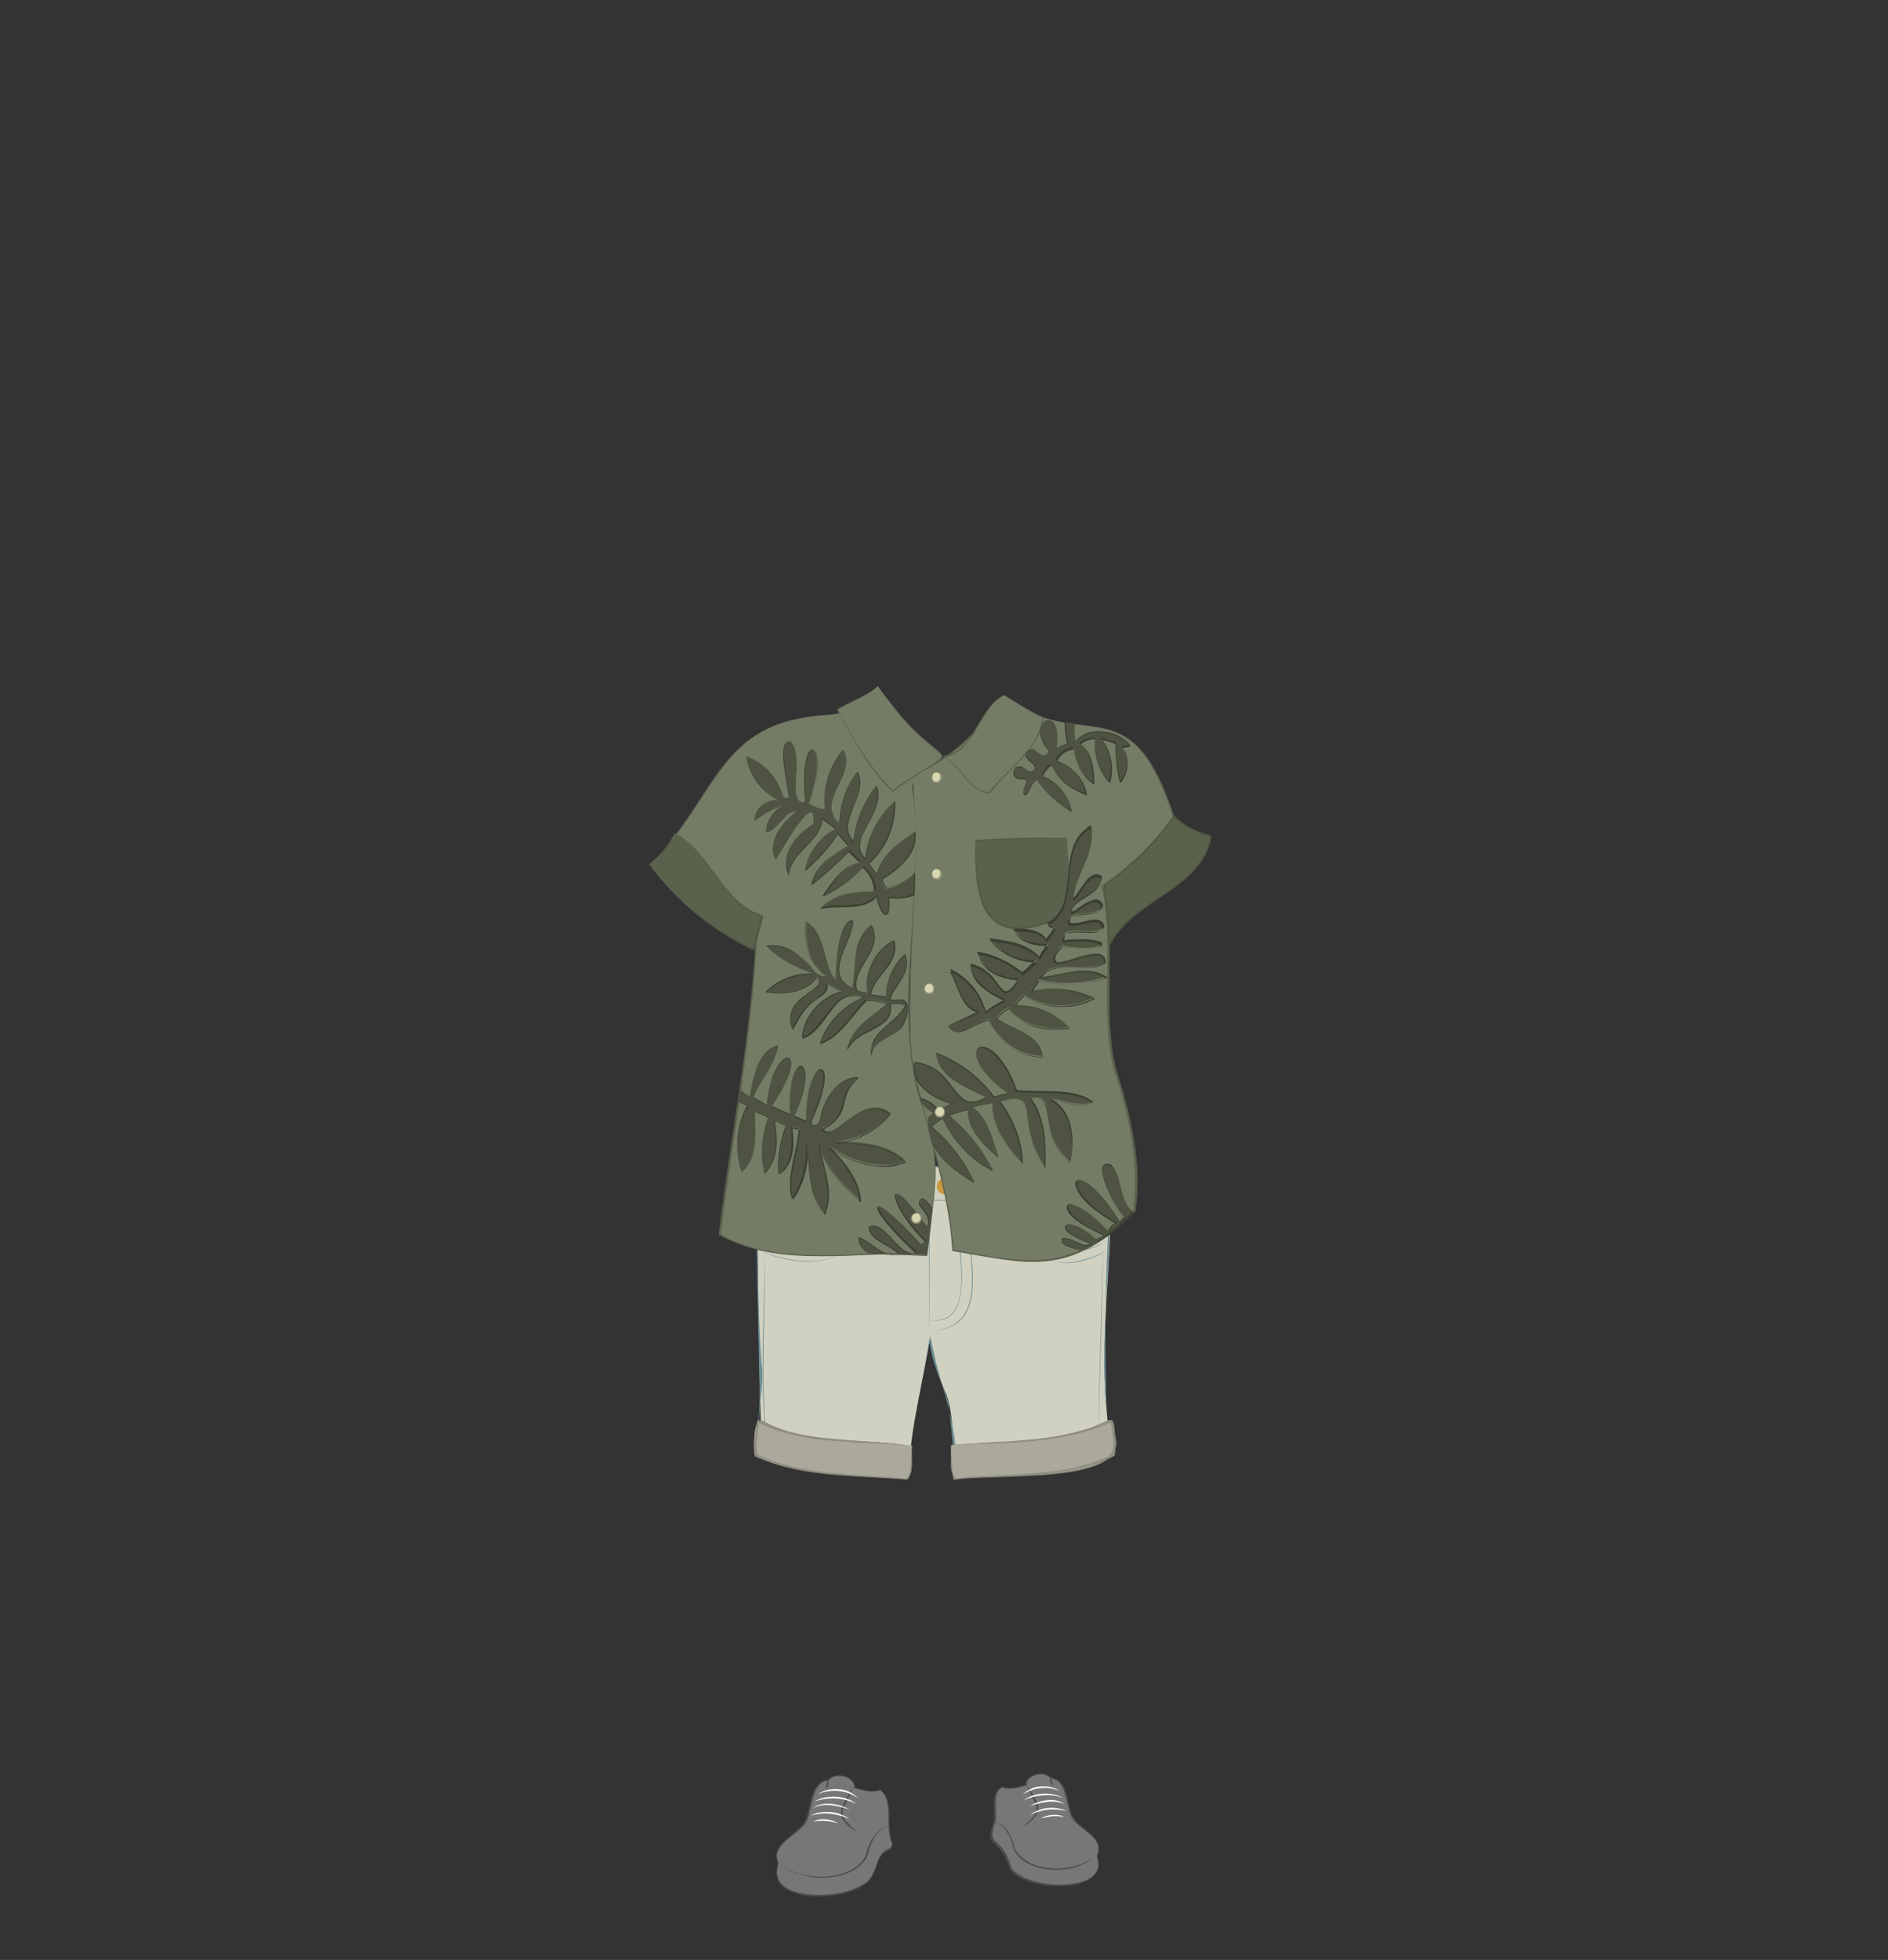 <?xml version="1.0" encoding="utf-8"?>
<!-- Generator: Adobe Illustrator 25.1.0, SVG Export Plug-In . SVG Version: 6.00 Build 0)  -->
<svg version="1.1" id="tenue_x5F_feminine_x5F_7" xmlns="http://www.w3.org/2000/svg" xmlns:xlink="http://www.w3.org/1999/xlink"
	 x="0px" y="0px" viewBox="0 0 553 574" style="enable-background:new 0 0 553 574;" xml:space="preserve">
<rect x="0" y="0" width="553" height="574" fill="#333333" stroke="none"/>
<style type="text/css">
	.st0{fill:none;}
	.st1{fill:#D1D1C1;}
	.st2{fill:#6A8D93;}
	.st3{fill:#69888D;}
	.st4{fill:#C7993D;}
	.st5{fill:#AAA99B;}
	.st6{fill:#8E8D80;}
	.st7{fill:#757C66;}
	.st8{fill:#5A614D;}
	.st9{fill:#D6D6B0;}
	.st10{fill:#908F77;}
	.st11{fill:none;stroke:#000000;stroke-width:0.5;stroke-linecap:round;stroke-linejoin:round;stroke-miterlimit:10;}
	.st12{fill:#525944;}
	.st13{fill:#5A614D;stroke:#525944;stroke-width:0.5;stroke-linecap:round;stroke-linejoin:round;stroke-miterlimit:10;}
	.st14{fill:#4E5441;}
	.st15{fill:#3B3F31;}
	.st16{fill:#777777;}
	.st17{fill:#4C4C4C;}
	.st18{fill:#FFFFFF;}
</style>
<g id="cadre_8_">
	<rect y="0" class="st0" width="553" height="574"/>
</g>
<g>
	<g>
		<g>
			<path class="st1" d="M324.2,413.9c-2.7-27.7,3.6-54.5,0.2-82.6c-14.7,5.7-31.2,9.7-47.1,10.3l-4,0.1
				c-16.9-0.2-36.1-5.6-51.4-11.1c-0.2,29.9,0.2,63.8,1.2,94.1c1.6,2.6,6.8,2.1,9.7,2.3c12.3,0.8,21.2,1.3,33.5,2.1
				c0.8-13,4.3-25.1,6.1-37.8c-0.7,3,3.2,13.5,4.3,16c2.9,5.6,2.3,18,3.1,22.9c10.7-2.4,27.5-2.1,39.1-3.8
				C325.9,426.9,324.9,420.7,324.2,413.9z"/>
			<path class="st2" d="M324.2,413.9c-2.8-27.3,3.5-55.2,0.1-82.5h0.1c-15,5.8-31,9.7-47.1,10.4l-0.1-0.1c0,0.1,0.2,0.1,0,0.1
				c-1.2,0-2.6,0.1-3.9,0.1l-0.1-0.1l0.1,0.1c-17.5-0.3-35.1-5.2-51.5-11.1l0.2-0.1c0,22.7-0.5,45.5,1,68.3
				c1.4,8.5-3.3,19.9,1.6,26.9c12.4,2.3,29,1.8,41.8,3.2l-0.1,0.1c0.9-12.6,4.2-25.8,6.3-37.8c2,13.1,8.3,25.2,7.3,38.9l0,0
				c8-1.5,19.7-2.3,27.9-2.7C319.1,426.3,327.2,429.1,324.2,413.9z M324.2,413.9c3.1,15.3-5.1,12.5-16.5,13.6
				c-33.4-0.3-26,12.9-30-17.1c-2-6.3-5.5-12.5-5.4-19.2h0.1c-1.9,12.6-5.1,25.3-6.2,37.9c-8.2-0.6-22.9-1.3-30.9-1.9
				c-17.3,1.4-12.6-7.1-12.8-19.9c-0.5-25.6-1.4-51.2-0.9-76.8c16.3,5.3,34.1,10.8,51.6,11l0.1,0.1c0-0.1-0.2-0.1,0-0.1
				c1.2,0,2.6-0.1,3.9-0.1l0.1,0.1l-0.1-0.1C346,336.6,320.4,301.8,324.2,413.9z"/>
		</g>
		<path class="st3" d="M220.7,344.4c33.5,8,74.3,11.6,106.3-1.2C294.3,355.8,254.1,352.1,220.7,344.4L220.7,344.4z"/>
		<path class="st3" d="M247.9,349.6c3.3,18.1-12.9,22.2-25.2,12.9C235.1,372.5,251.8,366.9,247.9,349.6L247.9,349.6z"/>
		<path class="st3" d="M297.1,349.8c0.5,14.4,16,21.1,27.2,13.5C311.7,370.7,298.5,364,297.1,349.8L297.1,349.8z"/>
		<g>
			<path class="st3" d="M250.8,344.7c0.2,3.6-2.6,8.3,3.2,7.4c1.6-2.3,1.4-11.5,1.9-12.5C251.1,337.2,250.6,340.4,250.8,344.7z"/>
			<path class="st3" d="M253.7,352.2c-5.6,0.6-2.7-3.9-3-7.5c-0.2-4.1,0.4-7.6,5.1-5C255.2,340.7,255.8,350.2,253.7,352.2z
				 M250.8,344.7c0.2,3.8-2.6,8.6,3.3,7.2c1.2-2.6,1.2-11,1.7-12.2C251.3,337.3,250.6,340.3,250.8,344.7L250.8,344.7z"/>
		</g>
		<g>
			<path class="st3" d="M291.6,344.8c-0.2,3.7,3.1,8.4-2.8,7.8c-1.6-2.4-1.4-11.8-1.9-12.8C291.5,337.1,292,340.8,291.6,344.8z"/>
			<path class="st3" d="M288.9,352.6c-1.7-2.4-1.4-11.7-1.9-12.8c6.5-3.8,4,4.9,5.1,8.6C292.9,352.1,292.7,352.6,288.9,352.6z
				 M287,339.9c0.6,1.4,0.2,10.2,1.9,12.8c3.9-0.1,3.9-0.4,3.2-4.2C290.9,344.7,293.6,336,287,339.9z"/>
		</g>
		<path class="st3" d="M271.8,341.8c0.2,16.5,0.6,33,0.3,49.5C272.6,375.5,272.2,357.6,271.8,341.8L271.8,341.8z"/>
		<path class="st3" d="M283.3,350.8c-1.7,12.8,9.1,38.1-10.8,38.9C292.8,389.3,281.8,363,283.3,350.8L283.3,350.8z"/>
		<path class="st3" d="M280.3,350.8c-1.8,9.9,7.8,37.2-7.9,35.9C288.1,388.7,278.9,359.8,280.3,350.8L280.3,350.8z"/>
		<path class="st3" d="M222.4,366.4c16.4,6.3,31.4,4,27.4-16.8C253.2,371.3,238.6,372,222.4,366.4L222.4,366.4z"/>
		<path class="st3" d="M294.4,349.9c2.8,17.4,14.4,25.3,30.2,16.2C307.1,375,298.2,367.1,294.4,349.9L294.4,349.9z"/>
		<path class="st4" d="M274.4,347.4c-0.1,3.2,5.4,3.2,5.3,0C279.8,344.2,274.4,344.2,274.4,347.4z"/>
		<path class="st3" d="M228,345.3c-3.8,5.4-2,12.7-3.5,18.4C226.1,357.6,224.5,350.5,228,345.3L228,345.3z"/>
		<path class="st3" d="M223.8,367.1c0.5,19.3-2.1,39.9,1.5,58.6C222,406.4,224.6,386.1,223.8,367.1L223.8,367.1z"/>
		<path class="st3" d="M320,344.6c1.6,6.2,2.3,13.2,3.1,19.1C322.5,357.4,321.7,350.2,320,344.6L320,344.6z"/>
		<path class="st3" d="M323,366.5c-0.2,19.5-1.6,39.6-0.9,58.7C321.5,405.8,323.1,385.6,323,366.5L323,366.5z"/>
		<g>
			<g>
				<path class="st5" d="M267.2,423.5c-15-2-31.8-0.5-45.2-7.4c-0.5,3.4-1.3,6.7-0.7,10.1c13.8,6.3,29.5,5.5,44.4,7
					C267.7,430.8,266.6,426.2,267.2,423.5z"/>
				<path class="st6" d="M267.2,423.5c-3.8-0.5-7.6-0.7-11.5-0.9c-3.8-0.2-7.7-0.4-11.5-0.8c-3.8-0.3-7.6-0.8-11.4-1.7
					c-3.8-0.8-7.4-2.1-10.9-3.8l0.3-0.2c-0.2,1.7-0.5,3.3-0.7,5s-0.2,3.3,0.1,5l-0.1-0.2c6.8,3.2,14.3,4.6,21.8,5.4s15,0.9,22.5,1.8
					h-0.1c0.5-0.6,0.8-1.4,1-2.2c0.2-0.8,0.2-1.6,0.3-2.5C267,426.8,266.9,425.1,267.2,423.5z M267.2,423.5c-0.3,1.6-0.1,3.3-0.2,5
					c0,0.8-0.1,1.7-0.2,2.5c-0.2,0.8-0.4,1.6-1,2.3c0,0,0,0-0.1,0c-7.5-0.7-15-0.8-22.6-1.6c-7.5-0.7-15-2.1-22-5.3
					c-0.1,0-0.1-0.1-0.1-0.2c-0.3-1.7-0.2-3.4,0-5.1s0.5-3.4,0.8-5c0-0.1,0.1-0.2,0.2-0.2h0.1c3.4,1.8,7.1,3,10.8,3.8
					c3.7,0.9,7.5,1.4,11.4,1.7c3.8,0.4,7.7,0.6,11.5,0.9C259.6,422.6,263.4,422.9,267.2,423.5z"/>
			</g>
			<g>
				<path class="st5" d="M267.2,423.5c-15-1.9-31.9-0.4-45.2-7.2l0.2-0.1c-0.4,3.3-1.3,6.7-0.7,10l-0.1-0.1
					c13.7,6.3,29.5,5.5,44.3,7.1C267.8,430.6,266.5,426.5,267.2,423.5z M267.2,423.5c-0.7,3.1,0.8,7.4-1.6,9.7
					c-14.8-1.4-30.7-0.6-44.4-6.9c-0.4-2.1-0.8-11.5,2.2-10C236.1,423.3,252.9,421.2,267.2,423.5z"/>
				<g>
					<path class="st6" d="M267.2,423.5c-3.8-0.4-7.7-0.7-11.5-0.8c-3.8-0.2-7.7-0.4-11.5-0.7c-3.8-0.3-7.7-0.8-11.4-1.7
						c-3.8-0.8-7.5-2-10.9-3.8c-0.1-0.1-0.2-0.2-0.1-0.3l0.1-0.1l0.2-0.1c0.1-0.1,0.2,0,0.3,0.1v0.1c-0.2,1.7-0.5,3.3-0.7,5
						s-0.2,3.3,0.1,5c0,0.1-0.1,0.3-0.2,0.3c-0.1,0-0.2,0-0.2-0.1l-0.1-0.1c-0.1-0.1-0.1-0.3,0-0.3c0.1-0.1,0.2-0.1,0.3,0
						c6.8,3.2,14.3,4.6,21.7,5.4c7.5,0.8,15,1,22.5,1.8h-0.1c0.5-0.6,0.9-1.4,1.1-2.2c0.2-0.8,0.2-1.6,0.3-2.5
						C267,426.8,266.9,425.1,267.2,423.5z M267.2,423.5c-0.3,1.6-0.2,3.3-0.2,4.9c0,0.8,0,1.7-0.2,2.5s-0.5,1.6-1.1,2.3
						c0,0,0,0-0.1,0c-7.5-0.7-15-0.9-22.5-1.6s-15-2.1-21.9-5.3l0.3-0.4l0.1,0.1l-0.4,0.2c-0.3-1.7-0.2-3.4,0-5.1s0.5-3.3,0.7-5
						l0.3,0.2l-0.2,0.1V416c3.4,1.8,7.1,3,10.8,3.8c3.7,0.9,7.5,1.4,11.4,1.7c3.8,0.4,7.7,0.6,11.5,0.8
						C259.6,422.7,263.4,423,267.2,423.5z"/>
					<path class="st6" d="M267.2,423.5c-0.3,1.7-0.1,3.3-0.1,5c0,0.8,0,1.7-0.2,2.5s-0.5,1.6-1.1,2.3c0,0,0,0-0.1,0
						c-7.5-0.6-15-0.8-22.5-1.5s-15-2.1-21.9-5.2c-0.1,0-0.1-0.1-0.1-0.2c-0.2-1.2-0.2-2.4-0.3-3.5c0-1.2,0-2.4,0.2-3.5
						c0.1-0.6,0.2-1.2,0.4-1.8c0.2-0.6,0.4-1.2,1.1-1.5c0.3-0.1,0.7-0.1,1,0.1c0.3,0.1,0.5,0.3,0.8,0.4l1.6,0.8
						c4.2,1.9,8.8,3,13.4,3.6c4.6,0.6,9.3,0.9,14,1.2C257.9,422.4,262.6,422.7,267.2,423.5z M267.2,423.5c-4.6-0.7-9.3-0.9-14-1.1
						c-4.7-0.2-9.4-0.5-14-1.1s-9.3-1.7-13.6-3.6l-1.6-0.8c-0.5-0.2-1-0.6-1.5-0.4c-0.4,0.2-0.7,0.7-0.9,1.3
						c-0.2,0.5-0.3,1.1-0.4,1.7c-0.3,2.3-0.2,4.7,0.1,6.9l-0.1-0.2c6.8,3.2,14.3,4.6,21.8,5.3c7.5,0.8,15,0.9,22.5,1.7h-0.1
						c0.6-0.6,0.9-1.4,1.1-2.2c0.2-0.8,0.2-1.7,0.3-2.5C267,426.8,266.9,425.1,267.2,423.5z"/>
				</g>
			</g>
		</g>
		<g>
			<g>
				<path class="st5" d="M278.6,423.2c15.8-1,32.4-0.4,47-7.1c0.5,3.4,1.3,6.7,0.7,10.1c-13.5,7-31.9,5.3-46.7,6.9
					C279,433.1,278.3,425.1,278.6,423.2z"/>
				<path class="st6" d="M278.6,423.2c4-0.3,8-0.5,11.9-0.7c4-0.2,8-0.4,11.9-0.9c7.9-0.8,15.8-2.4,23-5.7c0.1-0.1,0.2,0,0.3,0.1
					c0,0,0,0,0,0.1c0.2,1.7,0.6,3.3,0.8,5c0.2,1.7,0.3,3.4,0,5.1c0,0.1-0.1,0.1-0.1,0.2c-4.3,2.2-9,3.5-13.8,4.3
					c-4.7,0.8-9.6,1.2-14.3,1.4c-4.8,0.2-9.6,0.4-14.4,0.7c-1.2,0.1-2.4,0.2-3.6,0.3h-0.4h-0.2c-0.1,0,0,0-0.2,0
					c-0.1,0-0.1-0.1-0.1-0.1c-0.1-0.3-0.2-0.6-0.2-0.9c-0.1-0.6-0.2-1.2-0.2-1.8c-0.1-1.2-0.2-2.4-0.3-3.6
					C278.5,425.6,278.5,424.4,278.6,423.2z M278.6,423.2c-0.1,1.2,0,2.4,0.1,3.6s0.2,2.4,0.3,3.6c0.1,0.6,0.2,1.2,0.3,1.8
					c0.1,0.3,0.1,0.6,0.2,0.8c0.1,0.1,0,0.1,0.1,0h0.2h0.4c1.2-0.1,2.4-0.3,3.6-0.3c4.8-0.4,9.6-0.5,14.4-0.8s9.6-0.7,14.3-1.5
					c4.7-0.9,9.3-2.2,13.6-4.4l-0.1,0.2c0.3-1.6,0.3-3.3,0.1-5c-0.2-1.7-0.5-3.3-0.7-5l0.3,0.2c-7.3,3.3-15.3,4.8-23.2,5.6
					c-4,0.4-8,0.6-11.9,0.8C286.6,422.8,282.6,423,278.6,423.2z"/>
			</g>
			<g>
				<path class="st5" d="M278.6,423.2c15.2-1.3,31.6-0.1,45.5-6.9c2.8-1.3,1.7,3,2.4,4.8c3.1,13.8-37.4,10-46.9,12.1
					c0,0-0.1,0-0.1-0.1C278.6,429.9,278.5,426.5,278.6,423.2z M278.6,423.2c0.2,2.7-0.5,8.4,1.4,9.8c15.3-1.8,32.2,0.1,46.2-7
					l-0.1,0.1c0.6-3.3-0.2-6.7-0.7-10l0.2,0.1C311,422.9,294.4,422.3,278.6,423.2z"/>
				<g>
					<path class="st6" d="M278.6,423.2c4.4-0.4,8.8-0.6,13.2-0.9c4.4-0.2,8.8-0.5,13.2-1c4.4-0.5,8.7-1.4,12.9-2.7
						c1.1-0.3,2.1-0.7,3.1-1.1s2-0.9,3-1.3c0.3-0.1,0.5-0.2,0.9-0.3c0.3-0.1,0.7,0,0.9,0.3c0.5,0.5,0.5,1.1,0.6,1.7
						c0.1,1.1,0.1,2.3,0.4,3.2l0,0l0,0c0.2,1.1,0.3,2.3-0.2,3.4c-0.4,1.1-1.1,2-2,2.7c-1.7,1.4-3.9,2.2-6,2.8
						c-4.2,1.2-8.6,1.6-12.9,2c-4.4,0.3-8.7,0.4-13.1,0.6c-2.2,0.1-4.4,0.1-6.5,0.2c-2.2,0.1-4.4,0.2-6.5,0.6l0,0
						c-0.1,0.1-0.1,0-0.1,0h-0.1c0,0-0.1,0-0.1-0.1l0,0C278.5,429.9,278.5,426.5,278.6,423.2z M278.6,423.2c-0.1,3.3,0,6.7,0.9,9.9
						l0,0l0,0l0,0c0-0.1,0,0,0,0l0,0c0,0,0.1,0,0,0l0,0l0,0l0,0h0.1c2.1-0.4,4.3-0.6,6.5-0.7s4.4-0.2,6.5-0.2
						c4.4-0.1,8.7-0.3,13-0.6c4.3-0.4,8.7-0.8,12.8-2c2.1-0.6,4.1-1.4,5.8-2.8c0.9-0.6,1.5-1.5,1.8-2.5c0.4-1,0.3-2.1,0.2-3.1l0,0
						c-0.4-1.1-0.2-2.3-0.4-3.3c-0.1-0.5-0.2-1.1-0.5-1.4s-0.8-0.1-1.3,0.1c-1,0.4-2,0.9-3,1.3s-2.1,0.8-3.1,1.1
						c-4.2,1.3-8.6,2.1-13,2.6C296.2,422.6,287.4,422.5,278.6,423.2z"/>
					<path class="st6" d="M278.6,423.2c0.1,1.7,0,3.4,0.1,5.1c0,0.8,0.1,1.7,0.3,2.5c0.2,0.8,0.5,1.7,1.1,2.2H280
						c7.8-1,15.7-0.9,23.5-1.6c3.9-0.3,7.8-0.8,11.6-1.7c3.8-0.9,7.5-2.1,11-3.9c0.1-0.1,0.3,0,0.3,0.1s0,0.2,0,0.3l-0.1,0.1
						c-0.1,0.1-0.2,0.1-0.3,0c-0.1-0.1-0.1-0.2-0.1-0.2c0.3-1.6,0.3-3.3,0.1-5c-0.2-1.7-0.5-3.3-0.7-5c0-0.1,0.1-0.2,0.2-0.2h0.1
						l0.2,0.1c0.1,0.1,0.1,0.2,0.1,0.3l-0.1,0.1c-7.3,3.3-15.3,4.8-23.2,5.6c-4,0.4-8,0.6-11.9,0.7
						C286.6,422.9,282.6,423,278.6,423.2z M278.6,423.2c4-0.3,8-0.4,11.9-0.6c4-0.2,8-0.4,11.9-0.8c7.9-0.8,15.8-2.4,23.1-5.7v0.4
						l-0.2-0.1l0.3-0.2c0.2,1.7,0.5,3.3,0.7,5s0.3,3.4-0.1,5.1l-0.4-0.2l0.1-0.1l0.3,0.4c-3.5,1.8-7.3,3-11.1,3.8
						c-3.8,0.8-7.8,1.3-11.7,1.6c-7.8,0.6-15.7,0.6-23.5,1.4l0,0c0,0,0,0-0.1,0c-0.7-0.6-0.9-1.5-1.1-2.3s-0.2-1.7-0.2-2.5
						C278.6,426.6,278.7,424.9,278.6,423.2z"/>
				</g>
			</g>
		</g>
	</g>
	<g>
		<path class="st7" d="M256.9,201.1c-1.4,5.2-8.4,7.4-13.3,8.2c-28.5,1.4-31.1,15.8-46.1,35.9c8.4,6.5,12.7,21.7,24.3,22.4
			c-0.8,31.6-7.1,62.7-11,94c18.2,10,39.8,4.7,59.6,5.7c3.9-15.1,5.7-30.3-0.8-44.9c-8.6-29.1,1.9-60.6-2.2-90.7
			c-1.3-5,4.9-6.6,7.9-9.4C268.4,215.9,263.4,208.9,256.9,201.1z"/>
		<path class="st8" d="M256.9,201.1c-0.4,1.3-1.1,2.5-2.1,3.5s-2.1,1.7-3.4,2.3c-2.5,1.2-5.1,1.9-7.8,2.4l0,0
			c-5.1,0.3-10.3,1-15.1,2.7c-4.9,1.7-9.3,4.5-12.9,8.2c-3.6,3.7-6.4,8-9.3,12.3c-2.8,4.3-5.7,8.6-8.7,12.8v-0.2
			c2.3,1.8,4.1,4,5.8,6.2c1.7,2.3,3.3,4.6,5,6.9c1.7,2.2,3.5,4.4,5.7,6.2c2.2,1.7,4.9,2.9,7.7,3c0.1,0,0.2,0.1,0.2,0.2
			c-0.4,15.8-2.2,31.5-4.3,47.2c-2.1,15.6-4.7,31.2-6.6,46.9l-0.1-0.2c4.4,2.4,9.2,4,14.2,4.9c4.9,0.9,10,1.2,15,1.2
			c10.1,0.1,20.2-1,30.3-0.5l-0.2,0.2c1.9-7.4,3.3-14.9,3.5-22.5c0.1-3.8-0.2-7.6-0.9-11.3c-0.7-3.7-1.8-7.4-3.4-10.9l0,0
			c-2.2-7.3-3.1-14.9-3.4-22.5s0.1-15.2,0.6-22.8c0.5-7.6,1.2-15.1,1.4-22.7c0.3-7.6,0.2-15.2-0.8-22.7l0,0
			c-0.3-1.1-0.2-2.3,0.3-3.3s1.3-1.8,2.2-2.4c1.8-1.3,3.8-2.3,5.4-3.7v0.1C268.4,216,262.9,208.3,256.9,201.1z M256.9,201.1
			c6,7.2,11.6,14.8,18.4,21.3v0.1l0,0c-1.6,1.5-3.7,2.4-5.4,3.8c-0.9,0.7-1.7,1.4-2.2,2.4s-0.5,2.1-0.3,3.1l0,0
			c1,7.5,1.2,15.2,0.9,22.7c-0.3,7.6-0.9,15.2-1.4,22.7c-0.5,7.6-0.9,15.2-0.6,22.7c0.3,7.6,1.3,15.1,3.4,22.4l0,0
			c1.6,3.5,2.7,7.2,3.4,10.9c0.7,3.8,1,7.6,0.9,11.4c-0.2,7.7-1.6,15.2-3.5,22.6c0,0.1-0.1,0.2-0.2,0.2c-10.1-0.5-20.2,0.6-30.3,0.5
			c-5.1,0-10.1-0.3-15.1-1.2c-5-0.9-9.9-2.6-14.3-5c-0.1,0-0.1-0.1-0.1-0.2c1.9-15.7,4.5-31.3,6.7-46.9s4-31.3,4.4-47.1l0.2,0.2
			c-2.9-0.1-5.6-1.3-7.9-3.1c-2.3-1.8-4.1-4-5.8-6.2c-1.7-2.3-3.3-4.6-5-6.9c-1.7-2.3-3.5-4.5-5.7-6.2c-0.1,0-0.1-0.1,0-0.2
			c3.1-4.1,5.9-8.4,8.7-12.7s5.7-8.6,9.3-12.3s8.1-6.5,13-8.2s10-2.3,15.2-2.6l0,0c2.7-0.5,5.4-1.2,7.8-2.4c1.2-0.6,2.4-1.4,3.4-2.3
			C255.8,203.6,256.6,202.4,256.9,201.1z"/>
	</g>
	<g>
		<path class="st7" d="M267.2,227.4c2.9,27.4-2.2,54.9-0.2,82.2c3.5,18.9,11,37.1,12.1,56.6c22.8,4.1,34.9,7.3,53.1-11.6
			c2-14.5-1.4-28.3-5.8-41.9c-4-17.4,0.3-35.8-3.4-53.2c8-5.5,15-12.3,20.8-20.1c-12.7-39.7-26.2-18.3-49.2-35
			C286.1,212.8,283.9,219.3,267.2,227.4z"/>
		<path class="st8" d="M267.2,227.4c1.5,13.7,1,27.4,0.3,41.1c-0.6,13.7-1.4,27.4-0.4,41.1l0,0c1.8,9.5,4.6,18.8,7,28.1
			c2.5,9.3,4.6,18.8,5.2,28.5l-0.2-0.2c4.7,0.8,9.5,1.8,14.2,2.4c4.8,0.6,9.6,1,14.4,0.3c4.7-0.7,9.3-2.5,13.3-5
			c4-2.6,7.6-5.8,11-9.2l-0.1,0.1c1-7,0.6-14.2-0.5-21.2s-3.1-13.9-5.3-20.6l0,0c-2-8.8-1.9-17.8-1.8-26.7
			c0.1-8.9,0.3-17.9-1.6-26.6c0-0.1,0-0.2,0.1-0.2c8-5.5,15-12.3,20.8-20v0.1c-1.7-5.2-3.6-10.3-6.3-15c-1.4-2.3-3-4.6-5-6.4
			c-2-1.8-4.4-3.2-7-4s-5.3-1.2-8-1.5s-5.4-0.7-8.1-1.3c-5.3-1.2-10.4-3.6-14.8-6.8h0.1c-2.2,2.1-4.2,4.3-6.2,6.6
			c-2,2.2-4,4.5-6.3,6.5c-2.2,2-4.7,3.8-7.2,5.4C272.6,224.7,269.9,226.1,267.2,227.4z M267.2,227.4c2.7-1.4,5.3-2.8,7.9-4.4
			c2.5-1.6,4.9-3.4,7.2-5.4c2.2-2,4.2-4.2,6.2-6.5s4-4.5,6.2-6.6h0.1c4.4,3.2,9.4,5.5,14.7,6.7c2.7,0.6,5.4,0.9,8.1,1.3
			c2.7,0.3,5.4,0.7,8,1.5s5,2.2,7.1,4.1c2,1.8,3.7,4.1,5,6.4c2.8,4.7,4.7,9.9,6.4,15c0,0.1,0,0.1,0,0.1
			c-5.8,7.8-12.8,14.6-20.8,20.1l0.1-0.2c1.9,8.8,1.7,17.8,1.6,26.7c-0.1,8.9-0.2,17.9,1.8,26.5l0,0c2.2,6.8,4.1,13.6,5.3,20.7
			c1.2,7,1.5,14.2,0.5,21.3c0,0.1,0,0.1-0.1,0.1c-3.4,3.4-7,6.7-11.1,9.3c-4.1,2.6-8.7,4.4-13.5,5.1s-9.7,0.3-14.5-0.4
			c-4.8-0.7-9.5-1.6-14.3-2.4c-0.1,0-0.2-0.1-0.2-0.2c-0.5-9.6-2.7-19.1-5.1-28.4s-5.2-18.6-7-28.1l0,0c-1-13.7-0.2-27.5,0.5-41.1
			C268.1,254.8,268.7,241.1,267.2,227.4z"/>
	</g>
	<g>
		<path class="st7" d="M257.1,200.9c-2.7,2.8-8.2,4.6-11.8,6.9c4.2,7.9,9.9,18.1,16.2,23.8C285,214.7,277.1,229.9,257.1,200.9z"/>
		<path class="st8" d="M257.1,200.9c-1.6,1.6-3.7,2.7-5.7,3.8c-2,1-4.1,2-6.1,3.2v-0.1c2.3,4.2,4.6,8.5,7.3,12.5
			c2.6,4,5.5,7.9,9,11.2h-0.3c3.1-2.3,6.3-4.3,9.6-6.3l2.4-1.5c0.8-0.5,1.7-1,2.2-1.7c0.3-0.3,0.2-0.8-0.1-1.1c-0.3-0.3-0.6-0.7-1-1
			l-2.2-1.8c-3-2.4-5.7-5.2-8.2-8.1C261.6,207.2,259.3,204.1,257.1,200.9z M257.1,200.9c2.2,3.1,4.5,6.2,7,9
			c2.5,2.9,5.3,5.5,8.2,7.9l2.2,1.8c0.4,0.3,0.7,0.6,1.1,1c0.1,0.2,0.3,0.4,0.4,0.7c0,0.1,0,0.3,0,0.4c0,0.1-0.1,0.2-0.2,0.4
			c-0.6,0.8-1.5,1.3-2.3,1.8l-2.4,1.5c-3.2,2-6.4,4.2-9.5,6.4c-0.1,0.1-0.2,0.1-0.3,0c-3.5-3.3-6.4-7.3-9-11.4
			c-2.6-4.1-4.9-8.3-7.1-12.6v-0.1c2-1.2,4.1-2.1,6.1-3.2C253.4,203.6,255.5,202.6,257.1,200.9z"/>
	</g>
	<g>
		<path class="st7" d="M294.1,203.6c-7.3,3.3-8.2,16.5-17.7,18c5.5,2.7,7.1,9.8,13.3,10.5c5.7-7,14.3-12.3,15.9-22
			C301.7,208.5,296.6,205,294.1,203.6z"/>
		<path class="st8" d="M294.1,203.6c-2,0.9-3.5,2.6-4.7,4.4c-1.2,1.8-2.2,3.7-3.4,5.6c-1.1,1.9-2.3,3.7-3.9,5.3
			c-1.6,1.5-3.6,2.7-5.8,3l0.1-0.3c1.3,0.7,2.5,1.6,3.5,2.6s1.9,2.2,2.9,3.3c0.9,1.1,1.9,2.2,3,3c1.1,0.9,2.5,1.4,3.9,1.5l-0.2,0.1
			c2.9-3.6,6.5-6.6,9.5-10c1.5-1.7,3-3.5,4.1-5.5s1.9-4.2,2.3-6.4l0.1,0.1c-2-0.9-3.9-2-5.8-3.2C297.9,206,296,204.7,294.1,203.6z
			 M294.1,203.6c1.9,1.1,3.8,2.3,5.7,3.4c1.9,1.1,3.8,2.2,5.8,3.1c0.1,0,0.1,0.1,0.1,0.1c-0.3,2.3-1.1,4.5-2.3,6.5
			c-1.1,2-2.6,3.9-4.1,5.6c-3.1,3.4-6.6,6.5-9.4,10c-0.1,0.1-0.1,0.1-0.2,0.1c-1.5-0.1-2.9-0.8-4.1-1.7s-2.2-2-3.1-3.1
			s-1.8-2.2-2.8-3.3c-1-1-2.1-1.9-3.4-2.6c-0.1,0-0.1-0.2-0.1-0.2c0-0.1,0.1-0.1,0.1-0.1c2.1-0.3,4.1-1.4,5.6-2.9
			c1.6-1.5,2.8-3.3,3.9-5.2s2.2-3.8,3.5-5.5C290.6,206.2,292.1,204.5,294.1,203.6z"/>
	</g>
	<g>
		<path class="st9" d="M273.8,254.6c2.9-0.7,2.3,4.1-0.3,2.6C272.7,256.6,272.9,255,273.8,254.6z"/>
		<path class="st10" d="M273.8,254.6c0.5-0.1,1-0.1,1.5,0.2c0.4,0.3,0.7,0.9,0.6,1.4c0,0.5-0.3,1.1-0.9,1.4s-1.2,0-1.6-0.2l0,0l0,0
			c-0.5-0.4-0.5-1-0.4-1.5C273.1,255.3,273.3,254.8,273.8,254.6z M273.8,254.6c-0.5,0.2-0.7,0.7-0.8,1.2c0,0.5,0.2,1,0.5,1.2l0,0
			c0.4,0.2,0.9,0.3,1.2,0.1c0.4-0.1,0.6-0.5,0.7-1c0.1-0.4,0-1-0.3-1.3C274.9,254.6,274.3,254.5,273.8,254.6z"/>
	</g>
	<g>
		<path class="st9" d="M273.8,226.3c2.9-0.7,2.3,4.1-0.3,2.6C272.7,228.3,272.9,226.7,273.8,226.3z"/>
		<path class="st10" d="M273.8,226.3c0.5-0.1,1-0.1,1.5,0.2c0.4,0.3,0.7,0.9,0.6,1.4c0,0.5-0.3,1.1-0.9,1.4c-0.6,0.3-1.2,0-1.6-0.2
			l0,0l0,0c-0.5-0.4-0.5-1-0.4-1.5C273.1,227,273.3,226.5,273.8,226.3z M273.8,226.3c-0.5,0.2-0.7,0.7-0.8,1.2c0,0.5,0.2,1,0.5,1.2
			l0,0c0.4,0.2,0.9,0.3,1.2,0.1c0.4-0.1,0.6-0.5,0.7-1c0.1-0.4,0-1-0.3-1.3C274.9,226.3,274.3,226.2,273.8,226.3z"/>
	</g>
	<g>
		<path class="st9" d="M272.2,288.1c2.2,0.1,1.6,3.5-0.5,2.8C270.2,290.4,270.7,288.1,272.2,288.1z"/>
		<path class="st10" d="M272.2,288.1c0.4,0,0.7,0.1,1,0.4s0.5,0.6,0.5,1s-0.1,0.8-0.3,1.2c-0.3,0.3-0.7,0.6-1.2,0.5
			c-0.4,0-0.9-0.2-1.2-0.5c-0.3-0.3-0.4-0.8-0.4-1.2C270.7,288.8,271.4,288.1,272.2,288.1z M272.2,288.1c-0.4,0-0.7,0.2-1,0.5
			c-0.2,0.3-0.3,0.7-0.3,1c0,0.7,0.6,1.2,1.3,1.2c0.6,0,1.2-0.5,1.2-1.2c0-0.3,0-0.7-0.3-1C272.9,288.3,272.5,288.1,272.2,288.1z"/>
	</g>
	<path class="st11" d="M272,314.9c0.7,0.1,1.4,0.3,2,0.7c-0.3,2.1-3.7,2.1-3.5-0.2C270.7,314.6,272.1,314.2,272,314.9z"/>
	<g>
		<path class="st8" d="M190.1,253.1c8,10.7,18.6,19.4,30.5,24.9c0.8-3.2,1.7-6.5,2.5-9.7c-12-3.8-15.3-18.9-25.5-24.2
			C195.9,247.7,193.1,250.9,190.1,253.1z"/>
		<path class="st12" d="M190.1,253.1c2,2.6,4.2,5.2,6.5,7.5c2.3,2.4,4.7,4.6,7.3,6.7c5.1,4.2,10.8,7.7,16.8,10.4l-0.3,0.1l2.5-9.7
			l0.2,0.3c-2.9-0.9-5.5-2.6-7.6-4.7c-2.2-2.1-4-4.5-5.8-6.9c-1.8-2.4-3.5-4.8-5.4-7.1c-1.9-2.2-4.1-4.3-6.8-5.7l0.2-0.1
			C196,247.7,193.3,250.7,190.1,253.1z M190.1,253.1c3.1-2.4,5.7-5.5,7.4-9c0-0.1,0.1-0.1,0.2-0.1l0,0c2.7,1.4,4.9,3.4,6.9,5.7
			s3.7,4.7,5.5,7.1c1.8,2.4,3.6,4.7,5.8,6.8c2.1,2,4.7,3.7,7.5,4.5c0.1,0,0.2,0.2,0.2,0.3l-2.6,9.7c0,0.1-0.1,0.2-0.3,0.2l0,0
			c-6-2.8-11.7-6.4-16.8-10.6c-2.6-2.1-5-4.4-7.3-6.8C194.2,258.3,192.1,255.8,190.1,253.1z"/>
	</g>
	<path class="st13" d="M343.8,239.1c-5.5,7.9-12.4,14.8-20.3,20.2c0.6,5.6,1.1,11.2,1.7,16.9c7-13.1,27-16,29.4-31.3
		C350.7,243.9,346.9,242.2,343.8,239.1z"/>
	<g>
		<path class="st8" d="M312.6,245.3c-0.6,7.9,4,20.3-5,24.5c-20.1,7.8-22.2-7.7-21.8-23.6C294.6,245.6,303.3,245.4,312.6,245.3z"/>
		<path class="st12" d="M312.6,245.3c-0.3,5.7,1.4,11.4,0.5,17.1c-0.2,0.7-0.3,1.4-0.5,2.1c-0.1,0.3-0.2,0.7-0.4,1l-0.5,1
			c-0.8,1.2-1.8,2.3-3.1,3c-0.3,0.2-0.6,0.4-1,0.5l-1,0.4c-0.7,0.3-1.4,0.5-2,0.7c-0.7,0.2-1.4,0.4-2.1,0.5s-1.4,0.3-2.1,0.4
			c-2.8,0.4-5.9,0.1-8.4-1.6c-2.5-1.6-4-4.3-4.8-7.1c-0.9-2.8-1.2-5.6-1.4-8.5c-0.2-2.9-0.2-5.7-0.1-8.6c0-0.1,0.1-0.2,0.2-0.2
			c4.5-0.3,8.9-0.5,13.4-0.6C303.7,245.3,308.1,245.3,312.6,245.3z M312.6,245.3c-4.5,0.1-8.9,0.2-13.4,0.4
			c-4.5,0.1-8.9,0.4-13.4,0.7l0.2-0.2c-0.1,2.8-0.1,5.7,0.1,8.5c0.2,2.8,0.6,5.7,1.5,8.4s2.3,5.3,4.6,6.8c2.3,1.6,5.3,1.9,8.1,1.6
			c0.7-0.1,1.4-0.2,2.1-0.3c0.7-0.2,1.4-0.3,2.1-0.5s1.4-0.4,2-0.7l1-0.4c0.3-0.1,0.6-0.3,0.9-0.5c1.2-0.6,2.2-1.7,3-2.8l0.5-0.9
			c0.2-0.3,0.3-0.7,0.4-1c0.3-0.6,0.4-1.4,0.5-2C313.7,256.7,312.2,251,312.6,245.3z"/>
	</g>
	<g>
		<path class="st14" d="M229.4,233.3c-1.4-5.4-5.6-9.9-10.8-11.7c0.8,5.5,4.5,10.4,9.5,12.8c-3.5-0.6-7.1,2.5-7.1,6
			c2.7-2.1,5.8-3.8,9.1-4.8c-3.3,1.2-5.7,4.7-5.7,8.2c3.7-0.7,5.2-6.5,8.9-6.2c-4,3.3-8.8,8.6-6.2,14c1.5-2.3,12.2-21.6,11.1-10.3
			c-5,3.2-9.8,8.5-7.1,14.9c0.4-6.5,9.5-9.9,9.8-16.3c1.3,1,2.6,1.9,3.9,2.9c-4.8,2.2-8.2,7-8.9,12.2c3.7-3.1,6.9-6.7,9.6-10.7
			c1,1.1,1.9,2.3,2.9,3.4c-4.6,2.7-9.7,6.1-10.4,11.4c3.8-3,7.4-6.3,10.8-9.7c1.1,1,2.1,2.1,3.2,3.1c-4.8,1.3-8,5.8-10.8,10
			c4.4-2,8.4-4.9,11.6-8.5c2.1,1.7,3.4,4.3,3.5,7.1c-5.8,0.1-12.3,0.6-16,5.1c5.3-1.3,12.3,1,16.4-3.6c1,5.8,4.2,8.3,3.4,0.4
			c2.5,0.4,5.1,0.2,7.5-0.7c0.1-2.1,0.2-4.2,0.2-6.3c-2.3,2.2-5.1,3.7-8.1,4.4c-0.8-0.7-1.3-1.7-1.5-2.7c4.9-3,10.5-7.7,9.6-14
			c-4.7,3.2-9.8,6.9-11.1,12.5c-0.8-1.1-1.6-2.1-2.4-3.2c5-4.5,7.9-11.3,7.5-18.1c-4.7,4.3-7.8,10.4-8.5,16.7
			c-6.1-5.8,6.4-13.6,3.2-21.3c-3.7,4.6-6,10.3-6.6,16.2c-5.8-5.6,4.6-14.2,1-20.3c-3.2,4.3-5,9.7-5.1,15c-7.8-6.4,5.1-14.4,1-21.6
			c-4,4.8-6,11.3-5.2,17.5c-1.7-0.1-3.3-0.7-4.8-1.6c7-19.1-3.3-23.3-0.9-0.6c-6.2,1.3,0-13.3-4.5-17.7c-4-1-0.5,13.5-0.2,16.5
			C230.6,233.9,230.1,233.8,229.4,233.3z"/>
		<path class="st15" d="M229.4,233.3c-1.4-5.4-5.6-9.9-10.8-11.7l0,0c0.9,5.5,4.5,10.4,9.5,12.8l0,0l0,0c-1.7-0.3-3.5,0.3-4.9,1.4
			c-1.3,1.1-2.2,2.8-2.2,4.6l0,0c2.7-2.1,5.8-3.8,9.1-4.8l0,0l0,0c-3.3,1.2-5.7,4.6-5.7,8.2l0,0c0.9-0.2,1.7-0.7,2.4-1.3
			s1.3-1.3,1.9-2c0.6-0.7,1.2-1.4,2-2c0.7-0.6,1.7-1,2.6-0.8l0,0l0,0c-2.1,1.7-4.1,3.7-5.5,6.1c-0.7,1.2-1.2,2.5-1.4,3.9
			s0.1,2.8,0.7,4H227c1.8-3,3.6-6.1,5.7-9.1c1-1.5,2.1-2.9,3.4-4.1c0.3-0.3,0.7-0.6,1.2-0.7c0.2,0,0.5,0.1,0.6,0.2
			c0.2,0.2,0.2,0.4,0.3,0.6c0.2,0.9,0.1,1.8,0,2.7l0,0c-2.5,1.6-4.9,3.6-6.4,6.2c-0.8,1.3-1.3,2.7-1.4,4.2c-0.1,1.5,0.2,3,0.7,4.4
			H231c0.1-1.6,0.8-3.2,1.7-4.5s2.1-2.5,3.2-3.7c1.1-1.2,2.3-2.3,3.2-3.7c0.9-1.3,1.6-2.8,1.7-4.5c0,0,0-0.1,0.1-0.1l0,0l3.9,2.9
			v0.1l0,0c-4.7,2.2-8.2,6.9-8.8,12.1l-0.1-0.1c3.7-3.1,6.9-6.7,9.6-10.6h0.1l0,0l2.9,3.4v0.1l0,0c-2.3,1.3-4.6,2.7-6.5,4.6
			c-1,0.9-1.9,1.9-2.5,3c-0.7,1.1-1.2,2.4-1.3,3.7l-0.1-0.1c3.8-3,7.4-6.3,10.8-9.7h0.1l3.2,3.1v0.1l0,0c-2.4,0.6-4.5,2.2-6.2,4
			c-1.7,1.8-3.1,3.9-4.5,6l-0.1-0.1c4.4-2,8.3-4.9,11.5-8.4h0.1c2.1,1.7,3.5,4.4,3.6,7.1c0,0.1,0,0.1-0.1,0.1l0,0
			c-2.9,0.1-5.8,0.2-8.6,0.8c-1.4,0.3-2.8,0.8-4,1.5c-1.3,0.7-2.4,1.6-3.3,2.7l-0.1-0.2c2.8-0.7,5.8-0.4,8.6-0.6
			c1.4-0.1,2.9-0.3,4.2-0.7c1.3-0.5,2.6-1.2,3.5-2.3c0,0,0.1-0.1,0.2,0c0,0,0,0,0,0.1c0.2,0.9,0.4,1.9,0.7,2.8
			c0.3,0.9,0.7,1.8,1.4,2.4c0.2,0.1,0.4,0.2,0.5,0.1c0.2-0.1,0.3-0.3,0.4-0.5c0.1-0.4,0.2-0.9,0.2-1.4c0-1,0-1.9-0.1-2.9
			c0-0.1,0-0.1,0.1-0.1l0,0c2.5,0.4,5.1,0.2,7.4-0.7l-0.1,0.1l0.3-6.3l0.2,0.1c-2.3,2.2-5.1,3.7-8.2,4.4h-0.1
			c-0.8-0.7-1.3-1.7-1.5-2.8c0,0,0-0.1,0.1-0.1c2.5-1.6,5-3.4,6.9-5.7c0.9-1.1,1.7-2.4,2.2-3.8c0.5-1.4,0.6-2.9,0.4-4.4l0.2,0.1
			c-2.4,1.6-4.7,3.3-6.7,5.3s-3.7,4.4-4.4,7.2c0,0.1-0.1,0.1-0.1,0.1s0,0-0.1,0l-2.4-3.2v-0.1c5-4.5,7.8-11.3,7.5-18l0.1,0.1
			c-4.7,4.3-7.8,10.3-8.5,16.7c0,0,0,0.1-0.1,0.1l0,0c-0.7-0.7-1.3-1.5-1.5-2.4c-0.3-0.9-0.2-1.9,0-2.9c0.5-1.9,1.4-3.6,2.3-5.2
			c0.9-1.7,1.8-3.4,2.4-5.2s0.7-3.8,0-5.6h0.1c-3.7,4.6-6,10.3-6.6,16.2c0,0,0,0.1-0.1,0.1l0,0c-0.6-0.6-1.2-1.4-1.5-2.3
			c-0.3-0.9-0.4-1.8-0.3-2.7c0.2-1.8,0.8-3.5,1.5-5.2s1.4-3.3,1.8-5.1c0.4-1.7,0.4-3.6-0.5-5.2h0.1c-3.2,4.3-5,9.6-5.1,15l0,0l0,0
			c-0.7-0.6-1.4-1.4-1.9-2.2c-0.5-0.9-0.7-1.8-0.7-2.8c0.1-2,0.9-3.8,1.7-5.6s1.7-3.5,2.3-5.4c0.3-0.9,0.4-1.9,0.4-2.9
			s-0.3-1.9-0.8-2.8h0.1c-4,4.8-5.9,11.3-5.2,17.5l0,0l0,0c-1.7-0.1-3.4-0.7-4.8-1.6l0,0c0.9-2.6,1.7-5.2,2.2-7.9
			c0.2-1.4,0.3-2.7,0.3-4.1c0-0.7-0.1-1.4-0.2-2c-0.1-0.6-0.3-1.4-0.9-1.8c-0.3-0.2-0.7-0.1-0.9,0.2c-0.2,0.2-0.4,0.5-0.6,0.8
			c-0.3,0.6-0.5,1.3-0.6,2c-0.3,1.3-0.4,2.7-0.5,4.1c-0.1,2.7,0,5.5,0.3,8.2l0,0c-0.8,0.2-1.8,0.1-2.3-0.7c-0.5-0.7-0.6-1.6-0.7-2.4
			c-0.1-1.7,0-3.4,0.1-5c0.1-1.7,0.2-3.3,0-5c-0.1-1.6-0.5-3.4-1.7-4.6l0,0c-0.4-0.1-0.8-0.1-1,0.2c-0.3,0.2-0.5,0.6-0.6,0.9
			c-0.2,0.7-0.3,1.5-0.3,2.2c0,1.5,0.1,3,0.3,4.4c0.2,1.5,0.4,2.9,0.7,4.4c0.2,1.5,0.5,2.9,0.7,4.4l0,0
			C230.4,233.9,229.8,233.6,229.4,233.3z M229.4,233.3c0.5,0.3,1.1,0.7,1.7,0.5l0,0c-0.2-1.5-0.5-2.9-0.7-4.4
			c-0.3-1.5-0.5-2.9-0.7-4.4s-0.3-2.9-0.3-4.4c0-0.7,0.1-1.5,0.3-2.2c0.1-0.4,0.3-0.7,0.6-0.9s0.7-0.3,1.1-0.2l0,0
			c1.2,1.2,1.6,3,1.7,4.6c0.1,1.7,0.1,3.4,0,5c-0.1,1.7-0.2,3.3-0.1,5c0.1,0.8,0.2,1.7,0.7,2.4s1.5,0.8,2.2,0.7l0,0
			c-0.3-2.7-0.4-5.5-0.3-8.2c0.1-1.4,0.2-2.7,0.5-4.1c0.2-0.7,0.3-1.3,0.6-2c0.2-0.3,0.3-0.6,0.6-0.9c0.2-0.2,0.7-0.4,1-0.2
			c0.6,0.4,0.8,1.2,0.9,1.8c0.1,0.7,0.2,1.4,0.2,2.1c0,1.4-0.1,2.8-0.3,4.1c-0.4,2.7-1.2,5.4-2.1,8l0,0c1.4,0.9,3.1,1.4,4.8,1.5l0,0
			c-0.7-6.2,1.2-12.7,5.2-17.5c0,0,0,0,0.1,0l0,0c0.5,0.9,0.8,1.8,0.8,2.8s-0.1,2-0.4,2.9c-0.5,1.9-1.5,3.6-2.3,5.4
			c-0.8,1.8-1.6,3.6-1.7,5.5c0,1,0.2,1.9,0.7,2.8c0.5,0.9,1.1,1.6,1.9,2.2H246c0.1-5.4,1.9-10.7,5.1-15.1h0.1l0,0
			c1,1.6,0.9,3.5,0.5,5.3s-1.1,3.4-1.8,5.1c-0.6,1.7-1.3,3.4-1.5,5.1c-0.1,0.9,0,1.8,0.3,2.6s0.8,1.6,1.5,2.2h-0.1
			c0.6-5.9,2.9-11.6,6.6-16.2h0.1l0,0c0.8,1.8,0.6,3.9,0,5.7s-1.5,3.5-2.4,5.2s-1.9,3.4-2.3,5.2c-0.2,0.9-0.3,1.9,0,2.8
			c0.2,0.9,0.8,1.7,1.5,2.4h-0.1c0.7-6.4,3.8-12.4,8.6-16.8h0.1c0,0,0,0,0,0.1c0.3,6.8-2.5,13.6-7.6,18.2v-0.1l2.4,3.2h-0.2
			c0.6-2.8,2.4-5.3,4.4-7.3s4.4-3.7,6.8-5.3h0.1l0,0c0.2,1.5,0.1,3.1-0.4,4.5s-1.3,2.7-2.3,3.9c-1.9,2.3-4.4,4.1-7,5.7l0.1-0.1
			c0.2,1,0.7,1.9,1.4,2.6h-0.1c3-0.7,5.9-2.2,8.1-4.4c0,0,0.1,0,0.2,0v0.1l-0.2,6.3c0,0.1,0,0.1-0.1,0.1c-2.4,0.9-5,1.1-7.5,0.7
			l0.1-0.1c0.1,1,0.2,1.9,0.1,2.9c0,0.5-0.1,1-0.2,1.5c-0.1,0.2-0.2,0.5-0.5,0.6c-0.3,0.2-0.6,0.1-0.8-0.1c-0.8-0.7-1.2-1.6-1.5-2.5
			s-0.6-1.9-0.7-2.8l0.2,0.1c-1,1.1-2.2,1.9-3.6,2.4c-1.4,0.5-2.8,0.6-4.3,0.7c-2.9,0.2-5.8-0.1-8.6,0.6c-0.1,0-0.1,0-0.1-0.1V266
			c0.9-1.1,2.1-2.1,3.4-2.7c1.3-0.7,2.7-1.2,4.1-1.5c2.8-0.7,5.7-0.8,8.6-0.8l-0.5,0c-0.1-2.7-1.4-5.3-3.5-7h0.1
			c-3.2,3.6-7.2,6.5-11.6,8.5h-0.1v-0.1c1.4-2.1,2.8-4.2,4.5-6c1.7-1.8,3.8-3.4,6.3-4v0.2l-3.2-3.1h0.1c-3.4,3.4-7,6.7-10.8,9.7
			h-0.1c0,0,0,0,0-0.1c0.2-1.3,0.7-2.6,1.4-3.8c0.7-1.1,1.6-2.2,2.6-3.1c2-1.8,4.3-3.2,6.6-4.6v0.1l-2.9-3.4h0.1
			c-2.7,4-5.9,7.6-9.6,10.7h-0.1c0,0,0,0,0-0.1c0.7-5.2,4.2-10,8.9-12.2v0.1l-3.9-2.9h0.1c-0.1,1.7-0.8,3.2-1.7,4.5
			s-2.1,2.5-3.2,3.7c-1.1,1.2-2.3,2.3-3.2,3.7c-0.9,1.3-1.6,2.8-1.7,4.5c0,0,0,0.1-0.1,0.1l0,0c-0.6-1.4-0.9-2.9-0.7-4.5
			c0.1-1.5,0.6-3,1.4-4.3c1.6-2.6,3.9-4.6,6.5-6.3l0,0c0.1-0.9,0.1-1.8,0-2.6c-0.1-0.4-0.4-0.9-0.8-0.8c-0.4,0.1-0.8,0.4-1.1,0.6
			c-1.3,1.2-2.4,2.7-3.4,4.1c-1,1.5-2,3-2.9,4.5l-2.8,4.6c0,0,0,0-0.1,0l0,0c-0.6-1.3-0.8-2.7-0.7-4.1c0.2-1.4,0.7-2.7,1.4-3.9
			c1.4-2.4,3.4-4.4,5.6-6.1v0.1c-0.9-0.1-1.8,0.3-2.6,0.8c-0.7,0.6-1.4,1.3-2,2s-1.2,1.4-1.9,2s-1.5,1.1-2.4,1.3l0,0l0,0
			c0-3.6,2.4-7,5.7-8.2l0,0c-3.3,1-6.4,2.7-9.1,4.8l0,0l0,0c0-1.8,0.9-3.5,2.2-4.6s3.1-1.8,4.9-1.4l0,0c-5-2.4-8.6-7.4-9.5-12.8l0,0
			l0,0C223.8,223.3,228,227.9,229.4,233.3z"/>
	</g>
	<g>
		<path class="st14" d="M238.8,284.7c-3.4-4.3-8.5-8.8-14.4-7.7c4,4,9.3,6.5,14.7,8.2c-5.4-0.6-11,1.4-14.9,5.3
			c5.2,0.6,11.8,0.3,14.9-4.6c4.5,4.1-10.7,5.3-7.1,15.4c1.7-3.2,3.6-6.6,6.6-8.7c1.6-1,4-2.3,3.6-4.5c1.5,0.7,2.9,1.5,4.4,2.2
			c-6.2,1.5-11,7.3-11.5,13.6c7.1-2.3,9.4-16.1,17.5-11.7c-5.7,2.4-10.3,7.3-12.3,13.2c5.9-2.2,9.1-8.3,13.5-12.7
			c2.1-0.1,4.2,0.3,6.1,1.1c-4.3,3.9-10.6,7-11.6,13.2c2.6-6.1,13.9-5.6,12.5-13.2c1.5-0.2,3.1,0,4.6,0.4
			c-2.4,5.3-10.8,7.5-10.1,14.6c0.6-4.7,6.9-5,9.2-8.5c0.9-1.9,2.5-6.1,0.3-7.5c-1.3-0.4-2.9,0.5-4.1-0.4c1.4-4.2,6.7-7.7,4.4-13.1
			c-3.5,3.1-5.6,7.8-5.5,12.5c-1.5-0.2-3.1-0.4-4.6-0.6c0.7-5.8,8.6-9,6.8-15.9c-5.5,2.8-8.7,9.4-7.7,15.5c-1-0.3-2.1-0.5-3.1-0.8
			c-2-7.2,8.2-11.7,4.2-19.1c-5.9,4.4-4.3,12.1-5.6,18.4c-8.7-4.4,0.1-13.6,0.3-19.8c-4.2-0.7-5.1,13.7-5,17.7
			c-4.1-4.7-2.6-13.5-8.7-17.3c-0.4,5.9,0.5,12.8,6.1,16C240.7,286.2,239.2,285.2,238.8,284.7z"/>
		<path class="st15" d="M238.8,284.7c-1.8-2.2-3.8-4.3-6.2-5.9c-1.2-0.8-2.5-1.4-3.9-1.7c-1.4-0.3-2.8-0.4-4.3-0.1l0,0
			c4.1,4,9.3,6.5,14.7,8.2l0,0l0,0c-5.4-0.6-11,1.4-14.9,5.3l0,0c2.7,0.3,5.5,0.3,8.2-0.2c1.3-0.3,2.6-0.8,3.8-1.5s2.2-1.7,2.9-2.8
			l0,0l0,0c0.3,0.3,0.6,0.6,0.7,1c0.2,0.4,0.2,0.8,0,1.2c-0.4,0.7-1,1.2-1.7,1.7c-1.3,1-2.6,1.8-3.8,2.9s-2.2,2.4-2.6,3.9
			c-0.4,1.5-0.2,3.2,0.3,4.7h-0.1c1.3-2.5,2.7-5.1,4.7-7.1c0.5-0.5,1.1-1,1.6-1.4c0.6-0.4,1.2-0.8,1.8-1.2c0.6-0.4,1.1-0.9,1.5-1.5
			s0.6-1.3,0.4-2v-0.1l0,0l4.4,2.2c0,0,0,0,0,0.1l0,0c-6.1,1.6-11,7.3-11.5,13.6l-0.1-0.1c1.8-0.6,3.3-1.9,4.5-3.3s2.3-3,3.5-4.5
			s2.4-3.1,4.1-4c0.8-0.5,1.8-0.7,2.8-0.7c1,0.1,1.9,0.4,2.7,0.9c0,0,0.1,0.1,0,0.1l0,0c-5.7,2.4-10.3,7.3-12.2,13.2l-0.1-0.1
			c2.9-1.1,5.3-3.3,7.3-5.6c2.1-2.3,3.9-4.9,6.1-7.1c0,0,0,0,0.1,0c2.1-0.1,4.2,0.3,6.2,1.1c0.1,0,0.1,0.1,0.1,0.1l0,0
			c-2.2,2-4.8,3.7-7,5.7c-1.1,1-2.1,2.1-2.9,3.4c-0.8,1.2-1.4,2.7-1.6,4.1l-0.2-0.1c0.6-1.5,1.9-2.7,3.2-3.6
			c1.4-0.9,2.8-1.6,4.3-2.4c1.4-0.8,2.9-1.5,3.9-2.7c0.5-0.6,0.9-1.3,1.1-2.1c0.2-0.8,0.2-1.6,0-2.4c0-0.1,0-0.1,0.1-0.1l0,0
			c1.5-0.2,3.1,0,4.6,0.4c0.1,0,0.1,0.1,0.1,0.2l0,0c-0.6,1.4-1.7,2.6-2.8,3.7c-1.1,1.1-2.3,2-3.5,3c-1.1,1-2.2,2.1-2.9,3.5
			c-0.7,1.3-1.1,2.9-0.9,4.4h-0.2c0.1-1.1,0.7-2.1,1.4-2.9c0.8-0.8,1.7-1.4,2.6-1.9s1.9-1,2.8-1.6s1.7-1.2,2.3-2.1l0,0
			c0.6-1.2,1-2.5,1.3-3.8c0.1-0.7,0.2-1.3,0-2c-0.1-0.6-0.4-1.2-1-1.6l0,0c-0.6-0.2-1.3-0.1-2,0s-1.5,0.1-2.1-0.4v-0.1
			c0.4-1.2,1-2.2,1.7-3.2s1.4-2,2-3s1.1-2.1,1.3-3.3c0.2-1.2,0-2.4-0.5-3.5h0.2c-3.5,3.1-5.6,7.7-5.5,12.4c0,0,0,0.1-0.1,0.1l0,0
			l-4.6-0.6c0,0-0.1,0-0.1-0.1c0.2-1.5,0.9-2.9,1.7-4.1c0.8-1.2,1.8-2.4,2.7-3.6c0.9-1.2,1.7-2.4,2.2-3.8s0.5-2.9,0.2-4.4h0.1
			c-5.4,2.8-8.7,9.3-7.7,15.4c0,0,0,0.1-0.1,0.1l0,0l-3.1-0.8l0,0c-0.5-1.7-0.3-3.5,0.4-5.1c0.6-1.6,1.6-3,2.5-4.5s1.8-3,2.1-4.6
			c0.4-1.7,0.1-3.4-0.8-4.9h0.1c-1.3,1-2.4,2.3-3.1,3.8c-0.7,1.5-1.1,3.1-1.4,4.7c-0.5,3.3-0.4,6.6-1.1,9.9c0,0,0,0-0.1,0l0,0
			c-0.8-0.4-1.6-0.9-2.2-1.6c-0.6-0.7-1.1-1.5-1.4-2.4c-0.5-1.8-0.1-3.7,0.5-5.4c0.6-1.8,1.3-3.4,2-5.2c0.7-1.7,1.3-3.5,1.4-5.3l0,0
			c-0.8-0.1-1.6,0.4-2,1.1c-0.5,0.7-0.8,1.4-1.1,2.2c-0.5,1.5-0.9,3.1-1.1,4.7c-0.5,3.2-0.8,6.5-0.8,9.7l0,0l0,0
			c-1.1-1.3-1.8-2.8-2.3-4.4s-0.9-3.2-1.4-4.8c-0.4-1.6-1-3.2-1.8-4.6s-1.9-2.7-3.3-3.6l0,0c-0.2,3-0.1,6,0.8,8.9
			c0.4,1.4,1.1,2.8,2,4s2,2.2,3.3,3l0,0c-0.6,0.1-1.3,0.1-1.8-0.2C239.7,285.4,239.2,285.1,238.8,284.7z M238.8,284.7
			c0.4,0.5,1,0.8,1.5,1c0.6,0.2,1.2,0.3,1.8,0.2l0,0c-1.3-0.7-2.5-1.8-3.3-3c-0.9-1.2-1.5-2.6-2-4c-0.9-2.9-1-6-0.8-8.9l0,0l0,0
			c1.4,0.9,2.5,2.2,3.3,3.6s1.3,3,1.8,4.6s0.8,3.2,1.4,4.8c0.5,1.6,1.2,3.1,2.3,4.4l0,0c0-3.3,0.3-6.5,0.8-9.7
			c0.3-1.6,0.6-3.2,1.1-4.7c0.3-0.8,0.6-1.5,1.1-2.2c0.3-0.3,0.5-0.6,0.9-0.8c0.4-0.2,0.8-0.3,1.2-0.2l0,0c-0.1,1.9-0.7,3.6-1.4,5.3
			c-0.7,1.7-1.4,3.4-2,5.1c-0.5,1.7-1,3.6-0.5,5.4s2,3.1,3.6,3.9h-0.1c0.7-3.2,0.6-6.6,1.1-9.9c0.2-1.6,0.6-3.3,1.4-4.8
			c0.7-1.5,1.8-2.8,3.2-3.8h0.1l0,0c0.8,1.5,1.2,3.3,0.8,5c-0.4,1.7-1.2,3.2-2.1,4.7c-0.9,1.5-1.8,2.9-2.5,4.5s-0.9,3.3-0.4,5l0,0
			l3.1,0.8l-0.1,0.1c-1-6.1,2.3-12.7,7.8-15.5h0.1l0,0c0.4,1.5,0.3,3-0.2,4.4s-1.3,2.7-2.3,3.9c-0.9,1.2-1.9,2.3-2.7,3.5
			c-0.8,1.2-1.5,2.6-1.7,4l-0.1-0.1l4.6,0.6l-0.1,0.1c-0.1-4.7,2-9.4,5.5-12.5h0.1l0,0c0.5,1.1,0.7,2.4,0.5,3.6s-0.7,2.3-1.3,3.4
			c-1.2,2.1-2.8,3.9-3.6,6.2v-0.1c0.5,0.4,1.2,0.4,1.9,0.3c0.7-0.1,1.4-0.2,2.1,0l0,0c0.6,0.4,1,1,1.1,1.7s0.1,1.4,0,2
			c-0.2,1.3-0.7,2.6-1.3,3.8l0,0c-0.6,0.9-1.5,1.6-2.4,2.2s-1.9,1.1-2.8,1.6s-1.8,1.1-2.6,1.9c-0.8,0.7-1.2,1.7-1.4,2.8
			c0,0.1-0.1,0.1-0.1,0.1c-0.1,0-0.1-0.1-0.1-0.1c-0.1-1.5,0.2-3.1,0.9-4.5c0.8-1.4,1.9-2.5,3-3.5s2.3-2,3.4-3s2.1-2.2,2.8-3.6
			l0.1,0.2c-1.4-0.5-3-0.6-4.5-0.4l0.1-0.1c0.1,0.8,0.2,1.6,0,2.5c-0.2,0.8-0.6,1.6-1.1,2.2c-1.1,1.2-2.6,2-4,2.8s-2.9,1.4-4.2,2.3
			s-2.5,2-3.2,3.5c0,0.1-0.1,0.1-0.1,0.1l-0.1-0.1c0.2-1.5,0.8-2.9,1.7-4.2c0.8-1.3,1.9-2.4,3-3.4c2.2-2,4.8-3.7,7-5.7v0.2
			c-1.9-0.8-4-1.1-6.1-1.1h0.1c-2.2,2.2-4,4.7-6.1,7.1c-2.1,2.3-4.4,4.5-7.4,5.6c0,0-0.1,0-0.1-0.1c0,0,0,0,0-0.1
			c2-5.9,6.6-10.8,12.4-13.2v0.1c-0.8-0.4-1.7-0.8-2.7-0.8c-0.9-0.1-1.9,0.2-2.7,0.6c-1.7,0.9-2.9,2.5-4,4c-1.2,1.5-2.2,3.1-3.5,4.5
			c-1.2,1.4-2.7,2.8-4.6,3.4h-0.1l0,0c0.5-6.4,5.4-12.1,11.6-13.7v0.1l-4.4-2.2l0.1-0.1c0.1,0.7,0,1.5-0.4,2.1s-1,1.1-1.6,1.5
			s-1.2,0.8-1.8,1.2c-0.6,0.4-1.1,0.9-1.6,1.4c-2,2-3.4,4.6-4.7,7.1c0,0,0,0-0.1,0l0,0c-0.5-1.5-0.7-3.2-0.3-4.8
			c0.4-1.6,1.5-2.9,2.7-4s2.5-2,3.8-2.9c0.6-0.5,1.3-1,1.6-1.7c0.2-0.4,0.2-0.8,0-1.1c-0.1-0.4-0.4-0.7-0.7-0.9h0.1
			c-0.8,1.2-1.8,2.1-3,2.8c-1.2,0.7-2.5,1.2-3.8,1.5c-2.7,0.6-5.5,0.5-8.2,0.2l0,0l0,0c3.9-3.8,9.5-5.8,14.9-5.3l0,0
			c-5.4-1.6-10.7-4.2-14.7-8.2l0,0l0,0c1.4-0.3,2.9-0.2,4.3,0.2c1.4,0.3,2.7,1,3.9,1.7C235,280.3,237,282.4,238.8,284.7z"/>
	</g>
	<g>
		<path class="st14" d="M216.9,319.1c0.8,0.8,1.7,1.5,2.7,2.1c1.1-5.3,2.1-13.6,8.3-15c-0.6,5.3-5.2,10.1-7.2,15.1
			c1.3,0.7,2.7,1.5,3.9,2.3c1.5-18.7,14.3-18.6,1.5,0.3c1.8,0.8,3.5,1.5,5.3,2.3c-0.9-20.3,9.6-17.4,1.2,0.6c1.2,0.5,2.3,1,3.5,1.5
			c-0.2-19.7,10.7-20.5,1.7-0.8c-1.2,3,2.6,2.3,2.5-0.2c1-5.6,4.8-11.7,11-12c-6.6,5.7-1.4,10.3-10.4,15.1c3.6,4.9,11-10.9,20-4.5
			c-3.8,4.8-9.9,7.8-15.7,8.4c6.9,0.1,14.7,0.5,20,5.6c-7.5,3.1-15.8,0-22.2-4.2c4.3,4.4,8.8,9.6,9,15.8c-5.1-4.6-10.4-9.6-12-16.3
			c0.9,6.4,4.5,14,1.4,20.1c-5-6-4-13.8-5.1-20.8c0.5,5.7-1,11.6-4.2,16.4c-1.8-6.7,1.7-13.6,2-20.5c-0.8-0.1-1.6-0.3-2.3-0.4
			c0.6,4.7,0.7,10.8-3.8,13.5c-0.3-4.8,0.5-9.6,2.3-14.1c-1.2-0.6-2.3-1.1-3.5-1.7c0.8,5.8,1.2,11.1-2.9,15.6
			c-1.5-5.4-0.6-11.1,1.2-16.3c-1.1-0.9-2.6-1.2-3.9-1.9c-0.3,5.9,1.4,13-4,17.6c-2.2-6.3-1.5-13.5,1.8-19.3
			c-0.9-0.4-1.8-0.7-2.7-1.1C216.4,321.2,216.6,320,216.9,319.1z"/>
		<path class="st15" d="M216.9,319.1c0.8,0.8,1.7,1.5,2.7,2.1l0,0c0.6-3,1.1-6,2.2-8.8c0.6-1.4,1.3-2.8,2.3-3.9s2.3-2,3.8-2.3l0,0
			l0,0c-0.3,2.8-1.7,5.4-3.1,7.8c-1.4,2.4-3,4.8-4.1,7.4l0,0l3.9,2.3l0,0c0.2-2.7,0.7-5.3,1.5-7.8c0.4-1.3,1-2.5,1.7-3.6
			c0.4-0.6,0.7-1.1,1.2-1.6c0.5-0.4,1-0.9,1.7-0.9c0.4,0,0.6,0.3,0.8,0.6c0.1,0.3,0.2,0.7,0.2,1c0,0.7-0.1,1.3-0.2,2
			c-0.3,1.3-0.8,2.5-1.4,3.8c-1.1,2.4-2.5,4.7-4,6.9V324l5.3,2.3h-0.1c-0.1-2.6-0.1-5.2,0.3-7.7c0.2-1.3,0.4-2.5,0.9-3.8
			c0.2-0.6,0.5-1.2,0.8-1.7c0.2-0.3,0.4-0.5,0.7-0.7c0.2-0.2,0.6-0.3,0.9-0.1c0.3,0.1,0.5,0.5,0.6,0.8s0.2,0.6,0.3,0.9
			c0.1,0.6,0.1,1.3,0.1,1.9c-0.1,1.3-0.3,2.6-0.6,3.8c-0.6,2.5-1.6,4.9-2.6,7.2v-0.1l3.5,1.5l-0.1,0.1c0-3.1,0.2-6.3,0.9-9.3
			c0.4-1.5,0.8-3,1.7-4.4c0.2-0.3,0.4-0.7,0.7-0.9c0.3-0.3,0.6-0.6,1.1-0.6s0.7,0.4,0.9,0.8c0.1,0.4,0.2,0.8,0.2,1.2
			c0,1.6-0.3,3.1-0.7,4.7c-0.4,1.5-0.9,3-1.5,4.5c-0.3,0.7-0.6,1.5-0.9,2.2c-0.3,0.7-0.7,1.4-0.8,2.2c0,0.4,0.1,0.8,0.5,0.9
			c0.3,0.1,0.7,0,1.1-0.1c0.7-0.4,1.1-1.1,1-1.9l0,0c0.6-2.9,1.7-5.7,3.5-8c0.9-1.1,2-2.2,3.3-2.9c1.3-0.7,2.7-1.2,4.2-1.2
			c0,0,0.1,0,0.1,0.1v0.1c-1.2,1-2.2,2.2-2.9,3.6s-1,3-1.4,4.5s-1.1,3-2.2,4.2c-1.1,1.2-2.5,2-3.8,2.8v-0.1c0.3,0.4,0.6,0.7,1,0.8
			c0.4,0.1,0.9,0.1,1.3,0c0.9-0.3,1.7-0.8,2.4-1.3c1.5-1.1,3-2.3,4.5-3.4c1.6-1,3.3-1.9,5.2-2.1c0.9-0.1,1.9,0,2.8,0.2
			c0.9,0.3,1.8,0.7,2.5,1.3c0,0,0.1,0.1,0,0.1l0,0c-1.9,2.4-4.3,4.3-7,5.8c-2.7,1.4-5.7,2.3-8.7,2.7v-0.2c3.5,0.1,7.1,0.2,10.6,0.9
			c1.7,0.4,3.5,0.9,5.1,1.7c1.6,0.8,3.1,1.8,4.4,3c0,0,0.1,0.1,0,0.2l0,0c-1.8,0.7-3.8,1.2-5.7,1.2c-2,0.1-3.9-0.2-5.8-0.6
			c-3.8-0.9-7.4-2.7-10.7-4.8l0.1-0.2c2.2,2.2,4.3,4.5,6,7.1s3,5.6,3.1,8.7c0,0.1,0,0.1-0.1,0.1H252c-2.5-2.3-5.1-4.6-7.2-7.3
			c-2.2-2.6-4-5.7-4.8-9.1h0.2c0.5,3.4,1.5,6.7,2.2,10c0.3,1.7,0.5,3.4,0.4,5.1s-0.4,3.4-1.2,5c0,0-0.1,0.1-0.1,0l0,0
			c-1.2-1.4-2.1-3-2.7-4.7c-0.6-1.7-1-3.5-1.3-5.3c-0.5-3.6-0.5-7.2-1.1-10.8h0.2c0.5,5.7-1,11.6-4.2,16.4h-0.1l0,0
			c-0.5-1.7-0.6-3.4-0.5-5.2c0.1-1.7,0.4-3.4,0.7-5.1c0.7-3.4,1.6-6.7,1.8-10.2v0.1l-2.3-0.4l0.1-0.1c0.3,2.5,0.5,5,0,7.4
			c-0.2,1.2-0.6,2.4-1.3,3.5c-0.6,1.1-1.5,2-2.6,2.6h-0.1l0,0c-0.3-4.8,0.5-9.7,2.3-14.1v0.1l-3.5-1.7h0.1c0.4,2.7,0.7,5.5,0.4,8.2
			c-0.2,1.4-0.5,2.7-1.1,4s-1.3,2.4-2.3,3.4l0,0l0,0c-0.7-2.7-0.9-5.5-0.7-8.2c0.3-2.8,0.9-5.5,1.8-8.1l0,0
			c-1.1-0.9-2.6-1.2-3.9-1.9l0,0c-0.1,3.1,0.2,6.2-0.1,9.4c-0.1,1.6-0.5,3.1-1.1,4.5s-1.6,2.7-2.8,3.7l0,0l0,0
			c-2.2-6.3-1.5-13.5,1.9-19.3l0,0l-2.7-1.1l0,0C216.4,321.2,216.5,320.1,216.9,319.1z M216.9,319.1c-0.4,1-0.5,2.2-0.6,3.3l0,0
			l2.7,1.1l0,0c-3.3,5.8-4,13-1.8,19.3l0,0c1.2-1,2.2-2.3,2.8-3.7c0.6-1.4,1-3,1.1-4.5c0.3-3.1-0.1-6.2,0.1-9.4l0,0l0,0
			c1.3,0.7,2.7,1,3.9,1.9l0,0c-0.9,2.6-1.6,5.3-1.8,8.1c-0.3,2.7-0.1,5.6,0.7,8.2h-0.1c0.9-1,1.7-2.2,2.2-3.4c0.6-1.3,0.9-2.6,1-4
			c0.3-2.7,0-5.5-0.4-8.2l0,0l0,0l3.5,1.7c0,0,0,0,0,0.1c-1.8,4.5-2.5,9.3-2.3,14.1h-0.1c1.1-0.6,1.9-1.5,2.6-2.6
			c0.6-1.1,1-2.3,1.2-3.5c0.4-2.4,0.3-5,0-7.4v-0.1l0,0l2.3,0.4c0,0,0,0,0,0.1c-0.2,3.5-1.1,6.8-1.8,10.2c-0.3,1.7-0.6,3.4-0.7,5.1
			c-0.1,1.7,0,3.5,0.5,5.1h-0.1c3.2-4.8,4.7-10.6,4.2-16.3c0,0,0-0.1,0.1-0.1c0,0,0.1,0,0.1,0.1c0.6,3.6,0.6,7.2,1.1,10.8
			c0.3,1.8,0.6,3.6,1.3,5.3c0.6,1.7,1.5,3.3,2.7,4.7h-0.1c0.8-1.5,1.1-3.2,1.2-4.9c0.1-1.7-0.1-3.4-0.4-5.1c-0.6-3.4-1.7-6.6-2.2-10
			c0-0.1,0-0.1,0.1-0.1s0.1,0,0.1,0.1c0.8,3.3,2.6,6.3,4.7,9c2.2,2.6,4.7,5,7.2,7.3l-0.2,0.1c-0.1-3.1-1.3-6-3-8.6s-3.8-4.9-6-7.1
			c0,0,0-0.1,0-0.2h0.1c3.3,2.1,6.8,3.9,10.6,4.8c1.9,0.5,3.8,0.7,5.8,0.6c1.9-0.1,3.9-0.5,5.7-1.2v0.2c-2.6-2.5-5.9-3.9-9.4-4.6
			s-7-0.9-10.6-0.9c-0.1,0-0.1-0.1-0.1-0.1c0-0.1,0-0.1,0.1-0.1c3-0.3,5.9-1.2,8.6-2.7c2.7-1.4,5.1-3.3,7-5.7v0.1
			c-0.8-0.5-1.6-1-2.5-1.2c-0.9-0.3-1.8-0.3-2.8-0.2c-1.9,0.2-3.6,1.1-5.1,2.1c-1.6,1-3,2.2-4.5,3.3c-0.8,0.5-1.6,1.1-2.5,1.4
			c-0.5,0.1-1,0.2-1.4,0c-0.5-0.2-0.8-0.5-1.1-0.9v-0.1l0,0l0,0c1.4-0.8,2.7-1.6,3.8-2.8c1.1-1.1,1.8-2.6,2.2-4.1s0.7-3.1,1.4-4.5
			s1.8-2.6,3-3.7l0.1,0.1c-1.4,0.1-2.9,0.5-4.1,1.2c-1.3,0.7-2.4,1.7-3.3,2.8c-1.8,2.3-3,5-3.5,7.9l0,0c0,0.8-0.4,1.6-1.1,2
			c-0.4,0.2-0.8,0.3-1.2,0.1c-0.4-0.2-0.6-0.6-0.6-1c0.1-0.8,0.5-1.5,0.8-2.2s0.6-1.4,0.9-2.2c0.6-1.5,1.1-2.9,1.5-4.5
			c0.4-1.5,0.7-3.1,0.7-4.6c0-0.4-0.1-0.8-0.2-1.1c-0.1-0.3-0.4-0.7-0.7-0.7c-0.4,0-0.7,0.2-1,0.5s-0.5,0.6-0.7,0.9
			c-0.8,1.3-1.3,2.8-1.6,4.4c-0.7,3-0.9,6.2-0.9,9.3c0,0,0,0.1-0.1,0.1l0,0l-3.5-1.5c0,0,0,0,0-0.1l0,0c1.1-2.3,2-4.7,2.6-7.2
			c0.3-1.2,0.5-2.5,0.6-3.8c0-0.6,0-1.3-0.1-1.9c-0.1-0.3-0.1-0.6-0.2-0.9c-0.1-0.3-0.3-0.6-0.6-0.7s-0.6-0.1-0.9,0.1
			c-0.3,0.2-0.5,0.4-0.6,0.7c-0.4,0.5-0.6,1.1-0.8,1.7c-0.4,1.2-0.7,2.5-0.9,3.7c-0.3,2.5-0.4,5.1-0.3,7.7l0,0l0,0l-5.3-2.3l0,0l0,0
			c1.5-2.2,2.9-4.5,4-6.9c0.6-1.2,1.1-2.5,1.4-3.7c0.1-0.6,0.3-1.3,0.2-2c0-0.3-0.1-0.7-0.2-1c-0.1-0.3-0.4-0.6-0.7-0.6
			c-0.7,0-1.2,0.5-1.7,0.9c-0.5,0.5-0.9,1-1.2,1.6c-0.7,1.1-1.2,2.4-1.7,3.6c-0.9,2.5-1.3,5.2-1.6,7.8l0,0l0,0l-3.9-2.3l0,0
			c1.1-2.6,2.7-5,4.1-7.4c1.4-2.4,2.8-4.9,3.1-7.8l0,0c-1.5,0.3-2.8,1.2-3.8,2.3c-1,1.1-1.7,2.5-2.3,3.9c-1.1,2.8-1.6,5.8-2.2,8.8
			l0,0C218.6,320.6,217.7,319.9,216.9,319.1z"/>
	</g>
	<g>
		<path class="st14" d="M255.3,367.3c-2.2-0.5-3.9-2.6-3.8-4.8c4.3,1.6,6.7,6.2,11.9,4.8c-2.4-2.7-9.4-4.3-8.7-8.1
			c5.7-0.8,8.4,9.7,13.9,7.9c-16.1-14.8-14.8-20.5,1.3-2.4c0.5-0.4,0.9-0.7,1.4-1.1c-10.8-10.1-13.2-23.3,0.2-4.2
			c2-2.6-0.7-4.7-2-6.7c-0.4-3.9,3.1-0.2,3.7,1.4c-0.5,4.5-1,9-1.6,13.5C265.8,367.4,260.1,367.3,255.3,367.3z"/>
		<path class="st15" d="M255.3,367.3c-2.2-0.5-3.9-2.6-3.9-4.8l0,0l0,0c2.1,0.8,3.8,2.3,5.6,3.5c0.9,0.6,1.9,1.1,3,1.4
			c1.1,0.2,2.2,0.2,3.3-0.1v0.1c-0.7-0.8-1.6-1.3-2.5-1.9l-2.7-1.6c-0.9-0.5-1.8-1.1-2.5-1.9c-0.7-0.7-1.3-1.8-1.1-2.8l0,0
			c1.4-0.2,2.9,0.4,4,1.2c1.1,0.9,2.1,1.9,3,3c0.9,1,1.9,2.1,3,2.9s2.6,1.3,3.9,0.8v0.1c-2.2-2-4.3-4-6.3-6.2c-1-1.1-2-2.2-2.9-3.3
			c-0.5-0.6-0.9-1.2-1.3-1.8c-0.4-0.6-0.8-1.2-1-2c0-0.1,0-0.2,0-0.3c0-0.1,0.1-0.2,0.2-0.3c0.2-0.1,0.4,0,0.6,0.1
			c0.4,0.1,0.7,0.3,1,0.5c0.6,0.4,1.2,0.9,1.8,1.3c1.1,0.9,2.2,1.9,3.3,3c2.1,2.1,4.1,4.2,6,6.4h-0.2l1.4-1.1v0.2
			c-1.8-1.7-3.5-3.6-5-5.7c-1.5-2-2.9-4.2-3.7-6.6c-0.1-0.3-0.2-0.6-0.2-0.9c0-0.2,0-0.3,0-0.5s0.2-0.4,0.4-0.4
			c0.4,0,0.7,0.2,0.9,0.4c0.3,0.2,0.5,0.4,0.8,0.6c0.9,0.9,1.8,1.8,2.6,2.8c1.6,2,3.1,4,4.5,6.1h-0.1c0.4-0.5,0.7-1.1,0.7-1.7
			s-0.2-1.2-0.5-1.8c-0.6-1.1-1.5-2-2.2-3.1l0,0c0-0.5-0.1-1.2,0.3-1.6c0.2-0.2,0.6-0.1,0.8,0c0.3,0.1,0.5,0.3,0.7,0.4
			c0.4,0.3,0.8,0.8,1.2,1.2c0.3,0.4,0.7,0.9,0.9,1.4l0,0l-1.6,13.5l0,0L255.3,367.3z M255.3,367.3l16.2,0.3l0,0l1.6-13.5l0,0
			c-0.2-0.5-0.5-1-0.9-1.4c-0.3-0.4-0.7-0.8-1.1-1.2c-0.2-0.2-0.4-0.3-0.7-0.4c-0.2-0.1-0.5-0.2-0.7,0c-0.3,0.4-0.3,1-0.2,1.5l0,0
			c0.7,1.1,1.6,2,2.2,3.1c0.3,0.6,0.5,1.2,0.5,1.9c0,0.7-0.3,1.3-0.7,1.8h-0.1l0,0c-1.5-2.1-2.9-4.1-4.6-6.1c-0.8-1-1.6-1.9-2.6-2.8
			c-0.5-0.4-1-0.9-1.5-0.9c-0.3,0-0.3,0.4-0.3,0.7c0,0.3,0.1,0.6,0.2,0.9c0.8,2.4,2.2,4.5,3.7,6.5s3.2,3.9,5,5.6c0,0,0,0.1,0,0.2
			l0,0l-1.4,1.1c0,0-0.1,0-0.2,0c-2-2.2-3.9-4.3-6-6.4c-1-1-2.1-2-3.2-3c-0.6-0.5-1.1-0.9-1.7-1.3c-0.3-0.2-0.6-0.4-0.9-0.5
			c-0.2-0.1-0.3-0.1-0.5-0.1c-0.1,0-0.1,0.2-0.1,0.3c0.2,0.7,0.6,1.3,1,1.9s0.8,1.2,1.3,1.8c0.9,1.1,1.9,2.2,2.9,3.3
			c2,2.2,4.1,4.2,6.2,6.2v0.1l0,0c-0.7,0.2-1.4,0.3-2.1,0.1c-0.7-0.2-1.3-0.5-1.9-0.9c-1.1-0.8-2.1-1.9-3-2.9s-1.9-2.1-3-3
			s-2.5-1.5-3.9-1.2l0,0c-0.2,1,0.3,2,1,2.8c0.7,0.7,1.6,1.3,2.5,1.8l2.7,1.6c0.9,0.5,1.8,1.1,2.5,1.9l0,0l0,0
			c-1.1,0.3-2.2,0.3-3.3,0.1c-1.1-0.2-2.1-0.8-3-1.4c-1.8-1.2-3.5-2.7-5.6-3.5l0,0C251.5,364.7,253.2,366.8,255.3,367.3z"/>
	</g>
	<g>
		<path class="st14" d="M316.2,366.3c-1.4-1-5.7-1.1-5.2-3.4c2.4-1.2,6.5,3.5,8.4,1.1c-12.7-4.2-7.3-9.1,1.6-1.1
			c0.8-0.3,1.6-0.7,2.3-1.2c-16.9-7.2-11.8-15.4,1.4-0.9c0.5-1,1.3-1.9,2.2-2.4c-18.9-10.4-12.1-21.8,1.2-0.3c0.4-0.6,1-1.2,1.6-1.5
			c-2.7-1.4-10.9-17.6-4.1-15.1c3.3,3.9,2.3,10.4,6.3,13.6C327.5,360.5,321.5,364.5,316.2,366.3z"/>
		<path class="st15" d="M316.2,366.3c-0.5-0.3-1-0.5-1.5-0.6c-0.5-0.2-1.1-0.3-1.6-0.5s-1.1-0.4-1.5-0.7c-0.5-0.3-0.7-0.9-0.5-1.5
			l0,0c0.7-0.3,1.5-0.2,2.2,0.1c0.7,0.2,1.4,0.6,2.1,0.9s1.4,0.6,2.1,0.8c0.7,0.2,1.6,0,2-0.6l0,0c-1.6-0.5-3.1-1.1-4.6-1.9
			c-0.7-0.4-1.4-0.8-2.1-1.4c-0.3-0.3-0.6-0.6-0.8-1c-0.1-0.2-0.2-0.4-0.1-0.6c0-0.2,0.2-0.4,0.4-0.5c0.8-0.3,1.7,0,2.5,0.2
			c0.8,0.3,1.5,0.6,2.3,1c1.4,0.8,2.8,1.8,4,2.9H321c0.8-0.3,1.5-0.7,2.2-1.2v0.1c-2.2-1-4.4-2.1-6.5-3.4c-1-0.7-2-1.4-2.9-2.3
			c-0.4-0.4-0.8-0.9-1.1-1.5c-0.2-0.3-0.3-0.6-0.3-0.9s0.1-0.7,0.4-0.9c0.6-0.3,1.3-0.1,1.8,0.1c0.6,0.2,1.1,0.5,1.7,0.7
			c1.1,0.6,2.1,1.3,3,2c1.9,1.5,3.7,3.2,5.3,5h-0.2c0.5-1,1.3-1.9,2.3-2.5v0.2c-2.6-1.5-5.1-3.1-7.4-5.1c-1.1-1-2.2-2.1-3-3.3
			c-0.4-0.6-0.8-1.3-1.1-2l-0.2-0.6c0-0.2-0.1-0.4-0.1-0.6c0-0.4,0.2-0.8,0.6-1c0.8-0.3,1.6,0.1,2.2,0.4c0.7,0.4,1.3,0.8,1.9,1.3
			c1.2,1,2.2,2.1,3.2,3.2c1.9,2.3,3.6,4.7,5.2,7.3h-0.1c0.4-0.7,1-1.2,1.7-1.6v0.1c-0.7-0.5-1.2-1.1-1.7-1.8c-0.5-0.6-0.9-1.3-1.3-2
			c-0.8-1.4-1.6-2.8-2.2-4.3s-1.2-3-1.5-4.6c-0.1-0.4-0.1-0.8-0.1-1.2c0-0.4,0.1-0.8,0.4-1.2c0.3-0.3,0.7-0.5,1.1-0.5
			c0.2,0,0.4,0.1,0.6,0.1l0.6,0.2l0,0c0.8,1,1.4,2.1,1.8,3.3c0.4,1.2,0.7,2.4,1,3.7c0.3,1.2,0.7,2.4,1.2,3.6c0.5,1.1,1.2,2.2,2.2,3
			l0,0l0,0c-2.1,2.5-4.5,4.7-7.2,6.6C322.1,363.6,319.3,365.2,316.2,366.3z M316.2,366.3c3.1-1.1,5.9-2.7,8.6-4.6
			c2.6-1.9,5.1-4.1,7.1-6.6l0,0c-1-0.8-1.7-1.9-2.3-3c-0.5-1.2-0.9-2.4-1.2-3.6c-0.3-1.2-0.6-2.5-1.1-3.6c-0.4-1.2-1-2.3-1.8-3.3
			l0,0l-0.6-0.2c-0.2,0-0.4-0.1-0.6-0.1c-0.4,0-0.8,0.1-1,0.4s-0.3,0.7-0.3,1.1s0,0.8,0.1,1.2c0.3,1.6,0.8,3.1,1.5,4.6
			c0.6,1.5,1.4,2.9,2.2,4.3c0.4,0.7,0.8,1.4,1.3,2s1,1.3,1.6,1.7l0,0c0,0,0.1,0.1,0,0.1l0,0c-0.6,0.4-1.2,0.9-1.6,1.5
			c0,0-0.1,0.1-0.1,0l0,0c-1.6-2.5-3.3-5-5.2-7.3c-1-1.1-2-2.2-3.1-3.2c-0.6-0.5-1.2-0.9-1.8-1.3c-0.6-0.3-1.4-0.7-2-0.4
			c-0.3,0.1-0.5,0.5-0.4,0.8c0,0.2,0,0.4,0,0.5l0.2,0.5c0.3,0.7,0.6,1.3,1.1,1.9c0.8,1.2,1.9,2.3,3,3.3c2.2,2,4.7,3.6,7.3,5.1
			c0.1,0,0.1,0.1,0,0.1l0,0c-0.9,0.5-1.7,1.4-2.2,2.4c0,0.1-0.1,0.1-0.1,0.1l0,0c-1.6-1.8-3.4-3.5-5.3-5c-1-0.7-1.9-1.5-3-2
			c-0.5-0.3-1.1-0.6-1.7-0.7c-0.6-0.2-1.2-0.3-1.7-0.1c-0.2,0.1-0.3,0.4-0.3,0.7c0,0.3,0.2,0.6,0.3,0.8c0.3,0.5,0.7,1,1.1,1.4
			c0.9,0.9,1.8,1.6,2.8,2.3c2,1.3,4.2,2.5,6.4,3.4c0,0,0,0,0,0.1l0,0c-0.7,0.5-1.5,0.9-2.3,1.2c0,0,0,0-0.1,0
			c-1.2-1.1-2.5-2.1-4-2.9c-0.7-0.4-1.5-0.8-2.2-1c-0.8-0.2-1.6-0.5-2.4-0.2c-0.4,0.1-0.5,0.6-0.3,1s0.5,0.7,0.8,0.9
			c0.6,0.5,1.3,1,2,1.4c1.5,0.8,3,1.4,4.6,1.9l0,0l0,0c-0.5,0.6-1.3,0.8-2.1,0.6c-0.7-0.2-1.4-0.5-2.1-0.8s-1.4-0.7-2.1-0.9
			c-0.7-0.2-1.5-0.4-2.2-0.1l0,0c-0.2,0.5,0.1,1.1,0.5,1.5s1,0.6,1.5,0.7c0.5,0.2,1.1,0.3,1.6,0.5
			C315.2,365.8,315.7,366,316.2,366.3z"/>
	</g>
	<g>
		<path class="st14" d="M271.9,327.2c0.6-0.5,1.1-1,1.7-1.5c-1.8-0.8-3.3-2.3-4-4.2c2.3,0.6,4.3,2,5.5,4c1-1.2,2.5-2.1,4.1-2.3
			c-5.5-1.5-12.5-5.6-11.2-12.2c12.9,1.7,10.4,16.3,21,10.2c-5.6-2.7-14.3-5.8-14.8-12.9c6.7,2.5,12.7,7,17,12.8
			c1.3-0.3,2.6-0.6,3.9-1c-18.4-13.2-4.7-22,2.7-0.9c7,0.8,16.9-0.9,22.3,3.4c-3.4,1.8-8.6-0.4-12.4-0.9c6.6,3.4,7.2,12,5.7,18.5
			c-9.8-9.1-2.9-20-11.4-18.7c4.1,5.6,4.5,13.2,4.1,20.2c-9.2-13.5-0.4-22.7-13.2-19.1c4,5.1,6.4,11.6,6.6,18.1
			c-4.6-4.6-9-11.1-8.7-17.7c-2.1,0.3-4.1,0.8-6.1,1.3c4.7,2.8,6,9.5,7.7,14.4c-4.2-3.4-9-8.1-8.8-13.8c-1.9,0.4-3.8,1-5.7,1.7
			c5.4,4.4,9.8,9.9,12.9,16.1c-6.5-3.3-11.7-8.8-14.7-15.4c-1.1,0.8-2.3,1.7-3.4,2.5c5.4,4.5,9.7,10.1,12.7,16.4
			C278.4,342.1,271,336.4,271.9,327.2z"/>
		<path class="st15" d="M271.9,327.2l1.7-1.5l0,0c-1.8-0.8-3.3-2.3-4-4.2l0,0l0,0c2.3,0.6,4.3,2,5.6,4l0,0c1-1.2,2.5-2.1,4.1-2.3
			l0,0c-2.9-0.8-5.8-2.1-8.1-4.1c-1.1-1-2.1-2.2-2.7-3.6s-0.7-3-0.4-4.5l0,0c2.1,0.3,4.2,1,6,2.2s3.2,2.9,4.5,4.6
			c0.6,0.9,1.3,1.7,2,2.5s1.5,1.6,2.5,2s2.1,0.4,3.1,0.1s2-0.7,2.9-1.3v0.1c-3.1-1.5-6.3-2.8-9.2-4.7c-1.4-1-2.8-2.1-3.8-3.4
			c-1.1-1.4-1.8-3-1.9-4.7c0,0,0,0,0-0.1l0,0c6.7,2.5,12.7,7,17,12.9h-0.1l3.9-1v0.1c-2.4-1.7-4.6-3.6-6.5-5.9
			c-0.9-1.1-1.8-2.4-2.3-3.7c-0.3-0.7-0.4-1.4-0.4-2.2c0-0.7,0.5-1.5,1.2-1.8c0.7-0.2,1.5,0,2.2,0.3s1.3,0.7,1.9,1.2
			c1.1,0.9,2.1,2.1,2.9,3.3c1.7,2.4,2.9,5.1,3.9,7.9l-0.1-0.1c3.8,0.4,7.6,0.2,11.4,0.4c1.9,0.1,3.8,0.3,5.7,0.7
			c1.9,0.4,3.7,1.1,5.2,2.4v0.1l0,0c-1,0.5-2,0.7-3.1,0.7s-2.1-0.1-3.2-0.3c-2.1-0.4-4.1-1-6.2-1.3l0.1-0.2c1.6,0.8,2.9,2,3.9,3.4
			s1.7,3.1,2,4.8c0.8,3.4,0.6,7-0.2,10.4c0,0.1-0.1,0.1-0.1,0.1s0,0-0.1,0c-1.4-1.4-2.7-2.9-3.7-4.7c-1-1.7-1.6-3.7-2-5.6
			s-0.6-4-1.1-5.8c-0.3-0.9-0.8-1.8-1.6-2.3c-0.9-0.4-1.9-0.4-2.9-0.2l0.1-0.2c2.1,2.9,3.2,6.3,3.8,9.7c0.5,3.5,0.5,7,0.4,10.5
			c0,0.1-0.1,0.1-0.1,0.1s-0.1,0-0.1-0.1c-1.3-1.9-2.4-4-3.2-6.1c-0.8-2.2-1.3-4.4-1.6-6.7c-0.2-1.1-0.3-2.3-0.5-3.4s-0.4-2.3-1.3-3
			s-2.1-0.7-3.2-0.6s-2.2,0.4-3.3,0.7l0.1-0.2c4,5.2,6.4,11.6,6.6,18.1c0,0,0,0.1-0.1,0.1c0,0,0,0-0.1,0c-2.4-2.4-4.5-5.1-6.2-8.1
			c-1.6-3-2.7-6.3-2.5-9.7l0.1,0.1c-2.1,0.3-4.1,0.8-6.1,1.3v-0.1c1.2,0.7,2.2,1.7,3,2.9c0.8,1.1,1.5,2.4,2,3.7
			c1.1,2.6,1.8,5.3,2.7,7.9v0.1c0,0,0,0-0.1,0c-2.2-1.8-4.3-3.7-6-6c-0.8-1.1-1.6-2.4-2.1-3.7c-0.5-1.3-0.8-2.8-0.7-4.2l0.1,0.1
			c-1.9,0.4-3.8,1-5.7,1.7v-0.1c5.4,4.4,9.8,9.9,12.9,16.2c0,0,0,0,0,0.1l0,0c-6.5-3.3-11.7-8.8-14.7-15.4l0,0l-3.4,2.5l0,0
			c5.4,4.5,9.7,10.1,12.7,16.4l0,0l0,0c-3.5-2.1-7-4.5-9.7-7.6c-1.3-1.6-2.5-3.4-3.1-5.3C271.9,331.4,271.7,329.3,271.9,327.2z
			 M271.9,327.2c-0.2,2.1,0,4.2,0.7,6.1c0.7,2,1.8,3.7,3.1,5.3c2.7,3.1,6.2,5.5,9.7,7.6l0,0c-3-6.3-7.3-11.9-12.7-16.4l0,0l0,0
			l3.4-2.5l0,0l0,0c3,6.6,8.3,12.1,14.7,15.4l-0.1,0.1c-3.1-6.2-7.5-11.7-12.9-16.1v-0.1l0,0c1.8-0.7,3.7-1.3,5.7-1.7h0.1l0,0
			c-0.1,1.4,0.2,2.8,0.7,4.1c0.5,1.3,1.2,2.5,2.1,3.7c1.7,2.3,3.8,4.2,6,5.9l-0.1,0.1c-0.9-2.6-1.6-5.3-2.7-7.9
			c-0.5-1.3-1.2-2.5-2-3.6s-1.8-2.1-3-2.8v-0.1l0,0c2-0.5,4.1-1,6.1-1.3c0,0,0.1,0,0.1,0.1l0,0c-0.2,3.4,0.9,6.7,2.5,9.7
			s3.8,5.6,6.1,8l-0.1,0.1c-0.3-6.5-2.6-12.9-6.6-18v-0.1l0,0c1.1-0.3,2.2-0.6,3.4-0.7c1.1-0.1,2.4-0.2,3.4,0.6
			c0.9,0.8,1.1,2.1,1.3,3.2c0.2,1.1,0.3,2.3,0.5,3.4c0.3,2.3,0.8,4.5,1.6,6.6c0.8,2.1,1.9,4.2,3.2,6.1l-0.2,0.1
			c0.2-3.5,0.2-7-0.4-10.4c-0.5-3.4-1.7-6.8-3.7-9.6c0-0.1,0-0.1,0-0.2c0,0,0,0,0.1,0c1-0.1,2-0.2,3,0.2c1,0.5,1.5,1.5,1.8,2.4
			c0.5,1.9,0.6,3.9,1.1,5.9c0.4,1.9,1,3.8,2,5.6c0.9,1.7,2.2,3.3,3.6,4.6l-0.2,0.1c0.8-3.4,1-6.9,0.2-10.3c-0.4-1.7-1-3.3-2-4.7
			c-1-1.4-2.3-2.6-3.8-3.4c0,0-0.1-0.1,0-0.1l0.1-0.1c2.1,0.3,4.1,0.9,6.2,1.3c1,0.2,2.1,0.3,3.1,0.3s2.1-0.2,3-0.7v0.2
			c-1.5-1.2-3.3-1.9-5.1-2.3c-1.9-0.4-3.8-0.6-5.7-0.7c-3.8-0.2-7.6,0-11.5-0.4c0,0-0.1,0-0.1-0.1c-1-2.8-2.2-5.4-3.9-7.9
			c-0.8-1.2-1.8-2.3-2.9-3.3c-0.6-0.5-1.2-0.9-1.8-1.2c-0.7-0.3-1.4-0.5-2.1-0.3s-1.1,0.9-1.1,1.6s0.1,1.4,0.4,2.1
			c0.5,1.4,1.4,2.6,2.3,3.7c1.9,2.2,4.1,4.2,6.5,5.9v0.1l0,0l-3.9,1c0,0,0,0-0.1,0c-4.2-5.8-10.2-10.3-16.9-12.8h0.1
			c0.1,1.7,0.8,3.3,1.9,4.7c1,1.4,2.4,2.5,3.8,3.4c2.9,1.9,6.1,3.2,9.1,4.7l0,0l0,0c-0.9,0.5-1.9,1-3,1.3c-1,0.3-2.2,0.3-3.2-0.1
			s-1.8-1.2-2.5-2s-1.3-1.7-2-2.6c-1.3-1.7-2.7-3.4-4.5-4.6s-3.8-1.9-6-2.2l0,0c-0.3,1.5-0.2,3.1,0.4,4.5s1.6,2.6,2.7,3.6
			c2.3,2,5.1,3.3,8.1,4.1l0,0l0,0c-1.6,0.2-3.1,1-4.1,2.3l0,0l0,0c-1.3-1.9-3.3-3.4-5.5-4l0,0c0.8,1.8,2.2,3.3,4,4.2l0,0
			L271.9,327.2z"/>
	</g>
	<g>
		<path class="st14" d="M277.7,300.4c3.1-1.5,6.2-2.9,9.3-4.4c-5.7-1.1-6.2-8.2-8.8-12.3c5.1,2.4,9.1,7,10.5,12.5
			c1.8-1.4,3.8-2.6,5.9-3.6c-4.6-2-9.6-4.8-10.4-10.4c9.9,2.4,8.3,14,14.2,4.3c-5-0.1-10.7-2.5-12-7.6c4.7,0.7,9.1,2.8,13.2,6.1
			c1.3-1.2,2.7-2.4,4-3.7c-5.2,0.1-10.3-2.3-13.6-6.3c5.3,0.6,11.1,1.4,14.6,5.4c0.7-1.4,1.6-2.6,2.6-3.8c-3.7-0.2-8.2-0.8-10.1-4.5
			c3.5-0.1,7.6,0.1,9.5,3c1-1.1,1.9-2.3,2.5-3.7c-0.8-0.1-1.6-0.5-2.3-0.9c10.8-5.7,1.9-22.5,12.8-28.6c1.5,7.9-5.1,14.2-5.1,21.3
			c2.4-2,4.5-8.4,8.2-6.6c0.4,5.4-8.6,6-8.7,10.5c2.5-0.9,7-5.9,8.8-2.2c-0.4,4.2-10.6,0.8-9.6,5.3c2.8,1.2,9.3-3.3,10,1.1
			c-2.2,3.5-12-1.5-11.8,4c15.1-1.5,14.4,4.1-0.1,1.7c-1.4,0.3-4.1,4-2,4.7c3,0.7,14.4-5.8,14.2,0c-5.5,3.7-15.5-1.4-18.8,4.4
			c6.2-0.5,13.7-3.9,19.3-0.1c-6.3,2.2-13.3,2.5-19.8,0.8c-0.8,1.2-1.6,2.4-2.4,3.5c6.1-1.5,12.8-0.9,18.5,1.8
			c-6.3,3.4-14.4,3-20.5-0.8c-1.1,0.8-2,1.9-2.7,3.1c5.9-0.4,11.9,2.1,15.9,6.4c-6.3,0.8-13.9-0.1-17.6-5.9
			c-1.4,0.8-2.6,1.8-3.6,3.1c4.4,3.5,12.8,4.5,13.4,11.2c-6.7-0.1-13.1-4.5-15.6-10.9C286,299,279.9,305,277.7,300.4z"/>
		<path class="st15" d="M277.7,300.4l9.3-4.4l0,0c-1.3-0.2-2.5-0.9-3.4-1.8s-1.6-2.1-2.2-3.3c-1.1-2.4-1.8-5-3.2-7.2l0,0l0,0
			c5.1,2.4,9.1,7,10.5,12.5l0,0c1.8-1.4,3.8-2.6,5.9-3.6l0,0c-2.3-1-4.7-2.2-6.6-3.9c-1-0.8-1.8-1.8-2.5-2.9s-1.1-2.4-1.2-3.6l0,0
			l0,0c1.5,0.4,3,1,4.3,2c1.3,0.9,2.4,2.1,3.3,3.4c0.5,0.6,0.9,1.3,1.5,1.9c0.3,0.3,0.6,0.6,0.9,0.7c0.4,0.2,0.8,0.1,1.1-0.1
			c0.7-0.4,1.2-1,1.7-1.7c0.5-0.6,0.9-1.3,1.3-2v0.1c-2.5-0.1-5.1-0.7-7.4-1.9c-1.1-0.6-2.1-1.4-3-2.4c-0.8-1-1.4-2.1-1.8-3.4
			c0,0,0,0,0-0.1l0,0c4.9,0.7,9.5,3,13.3,6.1h-0.1l4-3.7v0.1c-5.2,0.1-10.4-2.3-13.7-6.3v-0.1l0,0c2.6,0.3,5.3,0.6,7.9,1.4
			c2.5,0.7,5,2,6.8,4h-0.1c0.7-1.4,1.6-2.6,2.6-3.8v0.1c-1.9-0.1-3.9-0.3-5.7-0.9c-0.9-0.3-1.8-0.7-2.6-1.3
			c-0.8-0.6-1.4-1.4-1.8-2.2V272l0,0c1.7-0.1,3.5,0,5.2,0.3c0.9,0.2,1.7,0.5,2.5,0.9s1.4,1,1.9,1.8h-0.1c1-1.1,1.9-2.3,2.5-3.7
			l0.1,0.1c-0.8-0.1-1.6-0.5-2.3-0.9v-0.1l0,0c1.2-0.6,2.3-1.5,3.1-2.6c0.9-1.1,1.5-2.3,1.9-3.6c0.8-2.6,1-5.4,1.3-8.1
			c0.2-2.7,0.5-5.5,1.4-8.1c0.5-1.3,1.1-2.5,2-3.6s2-2,3.2-2.7h0.1l0,0c0.3,1.8,0.3,3.7-0.1,5.6c-0.4,1.8-1.1,3.6-1.8,5.3
			c-0.7,1.7-1.5,3.4-2.1,5.1c-0.6,1.7-1.1,3.5-1.1,5.4l-0.2-0.1c0.7-0.6,1.3-1.4,1.8-2.2c0.5-0.8,1.1-1.6,1.6-2.3
			c0.6-0.8,1.2-1.5,2-2c0.4-0.3,0.9-0.4,1.4-0.5c0.2,0,0.5,0,0.7,0.1l0.7,0.3c0,0,0.1,0,0.1,0.1l0,0c0.1,1.2-0.4,2.5-1.2,3.4
			c-0.8,0.9-1.9,1.6-2.9,2.2s-2.1,1.2-3,2c-0.9,0.7-1.7,1.8-1.7,2.9l0.2,0c0.8-0.3,1.5-0.8,2.2-1.3s1.4-1,2.2-1.4
			c0.8-0.4,1.6-0.8,2.5-0.9c0.5,0,0.9,0.1,1.3,0.4c0.2,0.2,0.3,0.3,0.5,0.5l0.4,0.6c0,0,0,0,0,0.1l0,0c0,0.5-0.3,1.1-0.7,1.4
			c-0.4,0.4-0.9,0.6-1.4,0.7c-1,0.3-2,0.4-3.1,0.5c-1,0.1-2.1,0.2-3,0.5c-0.5,0.2-0.9,0.4-1.2,0.8c-0.3,0.4-0.3,0.9-0.2,1.4
			l-0.1-0.1c0.8,0.3,1.8,0.2,2.7,0c0.9-0.2,1.8-0.4,2.7-0.6c0.9-0.2,1.9-0.4,2.8-0.2c0.5,0.1,0.9,0.3,1.3,0.7
			c0.1,0.2,0.3,0.4,0.4,0.6l0.2,0.7v0.1l0,0c-0.3,0.5-0.9,0.9-1.4,1.1c-0.6,0.2-1.1,0.3-1.7,0.3c-1.2,0.1-2.3,0-3.5-0.1
			c-1.1,0-2.3-0.1-3.4,0.2c-0.5,0.1-1.1,0.4-1.4,0.9c-0.3,0.4-0.4,1-0.4,1.6l-0.1-0.1c1.9-0.2,3.8-0.3,5.8-0.3c1,0,1.9,0.1,2.9,0.2
			c0.5,0.1,1,0.2,1.4,0.3c0.2,0.1,0.5,0.2,0.7,0.3c0.2,0.1,0.5,0.3,0.5,0.7c-0.1,0.3-0.3,0.5-0.5,0.6s-0.5,0.2-0.7,0.3
			c-0.5,0.1-1,0.2-1.4,0.3c-1,0.1-1.9,0.1-2.9,0.1c-1.9-0.1-3.8-0.3-5.7-0.6l0,0c-0.5,0.1-0.9,0.5-1.2,0.8c-0.4,0.4-0.7,0.8-0.9,1.2
			c-0.3,0.4-0.5,0.9-0.5,1.4c-0.1,0.5,0.2,1,0.7,1.1l0,0c0.6,0.1,1.3,0,1.9-0.1s1.3-0.3,1.9-0.5c1.3-0.4,2.5-0.8,3.8-1.1
			c1.3-0.3,2.6-0.7,3.9-0.7c0.7,0,1.4,0.1,1.9,0.6s0.7,1.2,0.7,1.9v0.1c-1.4,1-3.1,1.3-4.8,1.4c-1.7,0.1-3.4,0-5,0
			c-1.7,0-3.4-0.1-5,0.3c-1.6,0.3-3.2,1.2-4,2.7l-0.1-0.1c3.3-0.3,6.5-1.2,9.8-1.6c1.6-0.2,3.3-0.3,5-0.1c1.6,0.2,3.3,0.7,4.6,1.7
			v0.1l0,0c-6.3,2.2-13.4,2.5-19.9,0.8h0.1l-2.4,3.5l-0.1-0.1c6.1-1.5,12.8-0.9,18.5,1.9c0,0,0,0,0,0.1l0,0
			c-6.4,3.4-14.4,3-20.5-0.8l0,0c-1.1,0.8-2,1.9-2.7,3.1v-0.1c5.9-0.4,11.9,2.1,15.9,6.5l0,0l0,0c-3.2,0.4-6.6,0.4-9.7-0.4
			c-1.6-0.4-3.1-1-4.5-2c-1.4-0.9-2.5-2.1-3.4-3.5l0,0c-1.4,0.8-2.6,1.8-3.6,3l0,0c1.2,0.9,2.6,1.6,3.9,2.3c1.4,0.7,2.8,1.3,4.1,2
			c1.3,0.7,2.6,1.6,3.6,2.8c1,1.1,1.6,2.6,1.7,4.2l0,0l0,0c-3.4,0-6.7-1.2-9.4-3.1c-2.7-1.9-5-4.6-6.2-7.8l0,0
			c-1.1,0.2-2.1,0.7-3.1,1.1c-1,0.5-2,1-3,1.5s-2.1,0.9-3.2,0.9c-0.6,0-1.1-0.1-1.6-0.4c-0.2-0.2-0.4-0.4-0.6-0.6L277.7,300.4z
			 M277.7,300.4l0.4,0.7c0.2,0.2,0.4,0.4,0.6,0.6c0.5,0.3,1,0.5,1.6,0.4c1.1,0,2.2-0.5,3.2-0.9c1-0.5,2-1,3-1.5s2-1,3.1-1.1l0,0
			c1.2,3.1,3.4,5.8,6.2,7.8c2.7,1.9,6,3.1,9.4,3.1l0,0c-0.1-1.5-0.7-3-1.7-4.1c-1-1.2-2.3-2-3.6-2.8c-1.3-0.7-2.7-1.4-4.1-2
			c-1.4-0.7-2.7-1.4-4-2.3l0,0l0,0c1-1.2,2.2-2.3,3.6-3.1l0,0c0.9,1.4,2,2.6,3.4,3.5s2.9,1.5,4.5,1.9c3.2,0.8,6.5,0.8,9.7,0.4v0.1
			c-4-4.4-10-6.8-15.9-6.4l0,0l0,0c0.7-1.2,1.6-2.3,2.7-3.1l0,0c6.1,3.7,14.1,4.1,20.4,0.8v0.1c-5.7-2.7-12.3-3.4-18.5-1.8h-0.1l0,0
			l2.4-3.5c0,0,0,0,0.1,0c6.5,1.7,13.5,1.5,19.8-0.8v0.1c-1.4-0.9-2.9-1.5-4.6-1.7c-1.6-0.2-3.3-0.1-4.9,0.1
			c-3.3,0.4-6.5,1.4-9.8,1.6c0,0-0.1,0-0.1-0.1l0,0c0.8-1.5,2.5-2.4,4.1-2.8c1.7-0.4,3.4-0.3,5-0.3c1.7,0,3.4,0.1,5,0
			c1.7-0.1,3.3-0.5,4.7-1.4v0.1c0-0.6-0.1-1.3-0.6-1.7c-0.5-0.4-1.2-0.5-1.8-0.5c-1.3,0-2.6,0.3-3.9,0.7c-1.3,0.4-2.5,0.8-3.8,1.1
			c-0.6,0.2-1.3,0.4-1.9,0.5c-0.7,0.1-1.3,0.2-2,0.1l0,0c-0.1-0.1-0.2-0.1-0.4-0.2c-0.1-0.1-0.2-0.2-0.3-0.3
			c-0.1-0.2-0.2-0.5-0.2-0.8c0-0.5,0.3-1,0.5-1.5c0.3-0.5,0.6-0.9,1-1.2c0.4-0.4,0.8-0.7,1.3-0.9l0,0l0,0c1.9,0.3,3.8,0.5,5.7,0.6
			c1,0,1.9,0,2.9-0.1c0.5,0,0.9-0.1,1.4-0.2c0.4-0.1,1-0.3,1.1-0.7c0-0.2-0.2-0.3-0.4-0.4c-0.2-0.1-0.4-0.2-0.6-0.3
			c-0.4-0.1-0.9-0.2-1.4-0.3c-0.9-0.2-1.9-0.2-2.9-0.2c-1.9,0-3.8,0.1-5.7,0.3c-0.1,0-0.1,0-0.1-0.1l0,0c0-0.6,0-1.2,0.4-1.7
			s0.9-0.8,1.5-0.9c1.2-0.3,2.3-0.2,3.5-0.2c1.2,0.1,2.3,0.1,3.4,0.1c1.1-0.1,2.3-0.3,2.9-1.3v0.1l-0.2-0.6
			c-0.1-0.2-0.2-0.4-0.3-0.6c-0.3-0.3-0.7-0.5-1.2-0.6c-0.9-0.2-1.8,0-2.7,0.2c-0.9,0.2-1.8,0.4-2.7,0.6c-0.9,0.2-1.9,0.3-2.8,0
			c0,0-0.1,0-0.1-0.1l0,0c-0.1-0.5-0.1-1.1,0.2-1.6c0.3-0.5,0.8-0.7,1.3-0.9c1-0.3,2.1-0.4,3.1-0.5s2.1-0.2,3-0.5
			c0.5-0.1,1-0.3,1.3-0.7c0.4-0.3,0.6-0.8,0.6-1.3v0.1l-0.3-0.5c-0.1-0.2-0.3-0.3-0.4-0.4c-0.3-0.2-0.7-0.4-1.1-0.3
			c-0.8,0-1.6,0.4-2.4,0.8c-0.7,0.4-1.5,0.9-2.2,1.4s-1.4,1-2.3,1.3c-0.1,0-0.1,0-0.1-0.1l0,0c0-1.3,0.9-2.4,1.8-3.1
			c0.9-0.8,2-1.4,3-2s2-1.3,2.8-2.2c0.8-0.9,1.3-2,1.2-3.2l0.1,0.1c-0.8-0.4-1.8-0.4-2.6,0.1c-0.8,0.5-1.4,1.2-2,2s-1.1,1.5-1.6,2.3
			s-1.1,1.6-1.8,2.2h-0.1c0,0,0,0,0-0.1c0-1.9,0.5-3.7,1.1-5.5c0.6-1.7,1.4-3.4,2.1-5.1c0.7-1.7,1.4-3.4,1.8-5.2s0.5-3.7,0.1-5.5
			l0.1,0.1c-1.2,0.7-2.3,1.5-3.1,2.6c-0.9,1.1-1.5,2.3-1.9,3.6c-0.9,2.6-1.1,5.3-1.4,8.1c-0.2,2.7-0.4,5.5-1.3,8.1
			c-0.4,1.3-1,2.6-1.9,3.6c-0.9,1.1-2,2-3.2,2.6v-0.1c0.7,0.5,1.5,0.8,2.3,0.9c0,0,0.1,0,0.1,0.1l0,0c-0.6,1.4-1.5,2.6-2.5,3.7h-0.1
			l0,0c-0.9-1.5-2.6-2.3-4.3-2.6c-1.7-0.4-3.4-0.4-5.2-0.3l0.1-0.1c0.4,0.9,1,1.6,1.8,2.2s1.6,1,2.5,1.3c1.8,0.6,3.8,0.8,5.7,0.9
			c0,0,0.1,0,0.1,0.1l0,0c-1,1.2-1.9,2.4-2.6,3.8h-0.1l0,0c-1.8-2-4.2-3.2-6.8-4c-2.5-0.8-5.2-1.1-7.8-1.4l0.1-0.1
			c3.3,4,8.4,6.4,13.6,6.3c0,0,0.1,0,0.1,0.1l0,0l-4,3.7c0,0,0,0-0.1,0c-3.8-3.1-8.3-5.4-13.2-6.1v-0.1c0.3,1.2,0.9,2.4,1.7,3.3
			c0.8,1,1.8,1.8,2.9,2.4c2.2,1.2,4.8,1.8,7.3,1.9l0,0l0,0c-0.4,0.7-0.8,1.4-1.3,2s-1,1.3-1.7,1.7c-0.4,0.2-0.8,0.2-1.2,0.1
			c-0.4-0.2-0.7-0.4-0.9-0.7c-0.5-0.6-1-1.3-1.5-1.9c-1-1.3-2-2.5-3.3-3.4c-1.3-1-2.8-1.6-4.3-2l0,0c0.2,1.3,0.6,2.5,1.2,3.6
			s1.5,2.1,2.5,2.9c2,1.7,4.3,2.8,6.6,3.9l0,0l0,0c-2.1,1-4.1,2.2-5.9,3.6l0,0l0,0c-1.5-5.4-5.4-10.1-10.5-12.5l0,0
			c1.4,2.2,2.1,4.8,3.2,7.2c0.6,1.2,1.2,2.3,2.2,3.3c0.9,0.9,2.1,1.6,3.4,1.8l0,0l0,0L277.7,300.4z"/>
	</g>
	<g>
		<path class="st14" d="M303.8,228.5c-2,0.8-2,3.5-3.5,4.5c-2-1.4,2.3-4.9-0.8-4.9c-3.9,0.5-3.4-4.9,0.2-3.1
			c0.8,0.8,2.1,1.8,3.1,0.6c1.5-2.4-4.4-3.1-1.8-5.7c2.7-2.1,3.7,4,6.2,0c-7.4-7.9,4.1-15.3,2.3-0.8c0.9-0.6,2-0.9,3.1-1
			c-0.5-2.2-0.7-4.4-0.7-6.6c0.9,0.1,1.8,0.3,2.7,0.4c0.1,1.8,0.1,3.6,0.2,5.4c4.1-4.8,12.4-3.3,16.2,1c-0.7,0.3-1.5,0.4-2.3,0.4
			c2.1,3.1,1.8,7.6-0.6,10.4c-0.9-3.7-1.3-7.5-1.3-11.3c-1.3-0.6-2.7-1.1-4.2-1.3c2.8,3.5,3.7,8.3,2.4,12.6
			c-3.2-3.4-4.7-8.2-4.3-12.8c-1.6,0-3.1,0.6-4.3,1.5c3.6,2.7,3.9,7.6,4,11.7c-3.5-2.3-5.6-6.4-5.7-10.3c-2.3,0.1-4.4,1.6-5.2,3.8
			c4.5,1.1,8.1,5.1,8.7,9.6c-4.2-1.7-8.8-4.3-10.2-8.9c-1.4,0.8-2.4,2.2-2.8,3.7c4.4,1.3,7.9,5.4,8.5,10
			C309.6,235.2,306.2,232.2,303.8,228.5z"/>
		<path class="st15" d="M303.8,228.5c-0.9,0.4-1.5,1.3-1.9,2.1c-0.4,0.9-0.8,1.8-1.6,2.4l0,0c-0.4-0.3-0.6-0.8-0.5-1.3
			s0.3-1,0.5-1.4c0.2-0.5,0.4-0.9,0.4-1.4c0-0.1,0-0.2-0.1-0.4c-0.1-0.1-0.2-0.2-0.3-0.2c-0.2-0.1-0.5-0.1-0.7-0.1l0,0
			c-0.6,0.1-1.3,0-1.9-0.3s-0.9-1-0.9-1.6c0-0.7,0.4-1.3,1.1-1.5c0.6-0.2,1.3,0,1.9,0.3l0,0c0.4,0.4,0.9,0.8,1.4,1
			c0.3,0.1,0.6,0.1,0.9,0.1c0.3-0.1,0.5-0.3,0.7-0.5l0,0l0.2-0.4c0-0.1,0-0.3,0.1-0.4c0-0.3-0.1-0.6-0.3-0.8
			c-0.4-0.5-0.8-0.8-1.3-1.2c-0.4-0.4-0.9-0.8-1.1-1.4c-0.2-0.6,0.2-1.2,0.6-1.6l0,0c0.5-0.4,1.2-0.6,1.8-0.3c0.6,0.2,1,0.7,1.5,1.1
			c0.5,0.4,1.1,0.8,1.6,0.5c0.6-0.2,0.9-0.8,1.3-1.3l0,0c-1.1-1.2-2.1-2.7-2.4-4.4c-0.2-0.8-0.1-1.7,0.1-2.5s0.7-1.6,1.5-2
			c0.4-0.2,0.8-0.3,1.3-0.1c0.4,0.1,0.8,0.4,1,0.8c0.5,0.7,0.8,1.5,0.9,2.4c0.3,1.7,0.2,3.4,0,5.1l-0.1-0.1c0.9-0.6,2-0.9,3.2-1
			l-0.1,0.1c-0.5-2.2-0.7-4.4-0.8-6.6c0,0,0-0.1,0.1-0.1l0,0l2.7,0.4c0,0,0.1,0,0.1,0.1l0.2,5.4h-0.1c1-1.2,2.3-2.1,3.8-2.5
			c1.5-0.5,3-0.6,4.5-0.4c3,0.3,6,1.7,8,4v0.1l0,0c-0.8,0.3-1.6,0.4-2.4,0.4l0.1-0.2c2.2,3.1,1.9,7.7-0.6,10.5c0,0-0.1,0-0.2,0
			c0,0,0,0,0-0.1c-0.9-3.7-1.3-7.5-1.3-11.3l0.1,0.1c-1.3-0.6-2.7-1.1-4.2-1.3l0.1-0.2c2.8,3.5,3.7,8.4,2.5,12.7
			c0,0.1-0.1,0.1-0.1,0.1s0,0-0.1,0c-3.2-3.4-4.7-8.2-4.3-12.9l0.1,0.1c-1.5,0-3.1,0.5-4.3,1.5v-0.1c0.9,0.7,1.6,1.5,2.2,2.4
			s0.9,2,1.2,3c0.5,2.1,0.6,4.3,0.6,6.4c0,0,0,0.1-0.1,0.1l0,0c-3.4-2.3-5.6-6.3-5.8-10.4l0.1,0.1c-2.3,0.1-4.4,1.6-5.1,3.8v-0.1
			c4.5,1.1,8.1,5.1,8.8,9.7c0,0,0,0,0,0.1l0,0c-2.2-0.9-4.3-1.9-6.1-3.3c-1.8-1.4-3.4-3.3-4.1-5.6l0,0c-1.4,0.8-2.4,2.2-2.8,3.7l0,0
			c4.5,1.3,7.9,5.4,8.5,10l0,0l0,0C309.6,235.2,306.1,232.2,303.8,228.5z M303.8,228.5c2.4,3.8,5.9,6.7,9.8,8.8l0,0
			c-0.6-4.6-4.1-8.6-8.5-10l0,0c0.4-1.6,1.4-2.9,2.8-3.7l0,0l0,0c0.7,2.2,2.2,4.1,4,5.5s4,2.4,6.1,3.3h-0.1
			c-0.7-4.5-4.2-8.5-8.7-9.6c0,0-0.1,0,0-0.1l0,0c0.8-2.2,2.9-3.8,5.2-3.8c0,0,0.1,0,0.1,0.1c0.1,4.1,2.3,8,5.7,10.3l-0.1,0.1
			c0-2.1-0.1-4.3-0.6-6.4c-0.3-1-0.6-2-1.2-3c-0.5-0.9-1.3-1.7-2.1-2.4v-0.1l0,0c1.3-1,2.8-1.5,4.4-1.5c0.1,0,0.1,0,0.1,0.1l0,0
			c-0.4,4.6,1.1,9.3,4.3,12.7h-0.2c1.2-4.2,0.3-9.1-2.4-12.5c0-0.1,0-0.1,0-0.2h0.1c1.5,0.2,2.9,0.7,4.3,1.3l0.1,0.1
			c0,3.8,0.4,7.6,1.3,11.3H328c2.5-2.8,2.7-7.2,0.6-10.3v-0.1c0,0,0,0,0.1,0c0.8,0,1.6-0.1,2.3-0.4v0.1c-2-2.3-4.9-3.6-7.9-3.9
			c-1.5-0.2-3,0-4.5,0.4c-1.4,0.5-2.7,1.3-3.7,2.5h-0.1c0,0,0,0,0-0.1l-0.2-5.4l0.1,0.1l-2.7-0.4l0.1-0.1c0,2.2,0.3,4.4,0.7,6.6v0.1
			l0,0c-1.1,0-2.2,0.4-3.1,1h-0.1l0,0c0.2-1.7,0.3-3.4,0-5c-0.1-0.8-0.4-1.6-0.9-2.3c-0.3-0.3-0.6-0.6-1-0.7
			c-0.4-0.1-0.8-0.1-1.2,0.1c-0.7,0.4-1.2,1.1-1.5,1.9c-0.2,0.8-0.3,1.7-0.1,2.5c0.3,1.7,1.3,3.1,2.4,4.4l0,0
			c-0.4,0.5-0.7,1.1-1.3,1.3c-0.6,0.2-1.3-0.2-1.7-0.5c-0.5-0.4-0.9-0.8-1.5-1.1s-1.2-0.1-1.7,0.3l0,0c-0.4,0.4-0.8,1-0.6,1.5
			c0.1,0.6,0.6,1,1.1,1.3c0.4,0.4,0.9,0.7,1.3,1.2c0.2,0.2,0.3,0.5,0.3,0.8c0,0.1,0,0.3-0.1,0.4l-0.2,0.4l0,0
			c-0.2,0.2-0.4,0.4-0.7,0.5c-0.3,0.1-0.6,0-0.9-0.1c-0.6-0.2-1-0.6-1.5-1l0,0c-0.6-0.3-1.2-0.5-1.8-0.3c-0.6,0.2-1.1,0.8-1.1,1.4
			c0,0.6,0.3,1.3,0.9,1.6c0.5,0.3,1.2,0.4,1.8,0.3l0,0c0.3,0,0.5,0,0.7,0.1c0.1,0,0.2,0.1,0.3,0.2c0,0.1,0.1,0.2,0.1,0.4
			c0,0.5-0.3,1-0.4,1.4c-0.2,0.5-0.4,0.9-0.5,1.4s0.1,1,0.5,1.3l0,0c0.8-0.6,1.2-1.5,1.6-2.4C302.3,229.7,302.8,228.8,303.8,228.5z"
			/>
	</g>
	<g>
		<g>
			<path class="st16" d="M228,545.8c-2.9-6.9,7.4-8.2,8.5-14.2c1.2-3.6,1.2-9.8,6-10.3c2-2.5,7.8-1.3,7.8,2.3
				c2.8,0.6,4.6,1.6,7.5,0.6c4.4,3.3,1.3,10.8,3.5,15.6c0.3,1.2-0.6,1.8-1.6,2.2c-2.8,1.4-2.8,5.4-4.6,8
				C250.5,557,223.7,557.9,228,545.8z"/>
			<path class="st17" d="M228,545.8c-0.6-1.3-0.8-3-0.1-4.3s1.8-2.4,2.9-3.3c1.1-0.9,2.3-1.8,3.4-2.9c1-1,1.9-2.3,2.2-3.7l0,0l0,0
				c0.6-2,0.9-4.2,1.6-6.2c0.4-1,0.8-2,1.6-2.8c0.7-0.8,1.8-1.3,2.9-1.4l-0.1,0.1c0.6-0.7,1.4-1.1,2.2-1.3c0.9-0.2,1.7-0.1,2.6,0.1
				c0.8,0.2,1.6,0.6,2.3,1.2c0.6,0.6,1.1,1.5,1,2.4l-0.2-0.2c1.3,0.3,2.5,0.7,3.7,0.9s2.5,0.1,3.7-0.3h0.1l0.1,0.1
				c1.2,0.8,1.9,2.2,2.2,3.5c0.4,1.4,0.4,2.8,0.4,4.1c0,1.4,0,2.7,0.1,4.1c0.1,1.3,0.3,2.7,0.8,3.9l0,0l0,0c0.1,0.5,0,1.2-0.4,1.6
				c-0.4,0.4-0.9,0.7-1.4,0.8l0,0c-0.8,0.4-1.4,1.1-1.8,1.8c-0.5,0.8-0.8,1.6-1.1,2.5c-0.3,0.9-0.6,1.7-1,2.6
				c-0.4,0.8-1,1.6-1.7,2.3c-1.5,1.2-3.2,2-4.9,2.6c-1.8,0.6-3.6,0.9-5.4,1.2c-3.7,0.4-7.5,0.4-11-0.8c-1.7-0.6-3.5-1.5-4.5-3.1
				C227.2,549.6,227.4,547.5,228,545.8z M228,545.8c-0.6,1.7-0.7,3.8,0.4,5.3c1.1,1.5,2.8,2.4,4.5,2.9c3.5,1.1,7.3,1.1,10.9,0.7
				c1.8-0.2,3.6-0.6,5.4-1.2c1.7-0.6,3.4-1.4,4.8-2.5c1.4-1.2,2-3,2.6-4.7c0.3-0.9,0.6-1.8,1.1-2.6s1.1-1.6,2-2l0,0l0,0
				c0.4-0.2,0.9-0.4,1.2-0.7c0.3-0.3,0.4-0.8,0.3-1.2l0,0c-0.6-1.3-0.8-2.7-0.9-4.1c-0.1-1.4-0.1-2.8-0.1-4.1c0-1.4-0.1-2.7-0.4-4
				s-1-2.5-2-3.3h0.2c-1.2,0.4-2.6,0.6-3.9,0.3c-1.3-0.2-2.5-0.6-3.7-0.9h-0.2v-0.2c0-0.8-0.3-1.6-0.9-2.1c-0.6-0.6-1.3-0.9-2.1-1.1
				c-0.8-0.2-1.6-0.2-2.4-0.1c-0.8,0.2-1.5,0.5-2,1.2v0.1h-0.1c-1,0.1-2,0.5-2.7,1.3c-0.7,0.7-1.2,1.7-1.5,2.7c-0.7,2-1,4.1-1.6,6.2
				l0,0c-0.3,1.5-1.2,2.8-2.3,3.8s-2.3,1.9-3.4,2.8c-1.1,0.9-2.3,1.9-3,3.2C227.3,542.9,227.4,544.4,228,545.8z"/>
		</g>
		<g>
			<path class="st17" d="M228.1,545.6c1.8,1.6,4,2.6,6.3,3.2c2.3,0.6,4.7,0.9,7,0.8c2.4-0.1,4.7-0.5,6.9-1.5
				c2.2-0.9,4.1-2.4,5.2-4.5l0,0c0.5-1.9,1.1-3.8,2.2-5.4c0.5-0.8,1.2-1.6,2-2.2c0.8-0.6,1.7-1,2.6-1.2c-0.9,0.3-1.8,0.7-2.5,1.3
				s-1.3,1.4-1.8,2.2c-1,1.7-1.5,3.5-2,5.4l0,0l0,0c-1.2,2.2-3.2,3.8-5.4,4.7c-2.2,1-4.7,1.4-7.1,1.5c-2.4,0.1-4.8-0.3-7.1-1
				C232,548.4,229.8,547.2,228.1,545.6z"/>
		</g>
		<g>
			<path class="st17" d="M251.7,537c-1.2-0.8-2.4-1.5-3.5-2.5c-0.5-0.5-1-1.1-1.4-1.7c-0.3-0.7-0.6-1.4-0.5-2.2c0.2-1.5,1-2.7,1.7-4
				c0.7-1.2,1.4-2.5,2.1-3.7c-0.5,1.3-1.1,2.6-1.7,3.9c-0.6,1.3-1.4,2.5-1.6,3.8c-0.1,0.7,0.1,1.3,0.4,1.9c0.3,0.6,0.8,1.1,1.3,1.6
				C249.5,535.2,250.6,536.1,251.7,537z"/>
		</g>
		<g>
			<path class="st17" d="M242.7,521.4c0.1,0.5,0,0.9-0.1,1.3c-0.1,0.4-0.3,0.8-0.6,1.2c-0.1-0.5,0-0.9,0.1-1.3
				C242.2,522.1,242.4,521.7,242.7,521.4z"/>
		</g>
		<g>
			<path class="st18" d="M251.3,526.6c-3.4-2.4-8-2.8-11.8-1.1c1.7-1.2,3.9-1.7,6.1-1.5C247.7,524.1,249.8,525,251.3,526.6z"/>
		</g>
		<g>
			<path class="st18" d="M250.9,528.3c-1.9-0.9-4-1.5-6.1-1.6s-4.2,0.2-6.3,0.9c1.9-1.1,4.1-1.5,6.3-1.4
				C247,526.3,249.2,527,250.9,528.3z"/>
		</g>
		<g>
			<path class="st18" d="M249,530c-1.8-0.6-3.6-1.1-5.4-1.3c-1.8-0.2-3.7-0.1-5.4,0.8c0.7-0.6,1.6-1,2.6-1.1
				c0.9-0.2,1.9-0.2,2.8-0.1C245.5,528.5,247.3,529.1,249,530z"/>
		</g>
		<g>
			<path class="st18" d="M248.9,532.8c-1.8-0.9-3.7-1.4-5.6-1.6c-1.9-0.2-3.9,0-5.8,0.5c1.8-0.9,3.9-1.2,5.9-1
				C245.4,530.9,247.3,531.6,248.9,532.8z"/>
		</g>
		<g>
			<path class="st18" d="M245.6,533.9c-1.3-0.2-2.5-0.5-3.7-0.6s-2.5-0.1-3.7,0.3c1.1-0.8,2.5-0.9,3.7-0.8
				C243.2,533,244.5,533.4,245.6,533.9z"/>
		</g>
	</g>
	<g>
		<path class="st9" d="M275.3,324.2c2.2,0.1,1.6,3.5-0.5,2.8C273.3,326.5,273.8,324.2,275.3,324.2z"/>
		<path class="st10" d="M275.3,324.2c0.4,0,0.7,0.1,1,0.4s0.5,0.6,0.5,1s-0.1,0.8-0.3,1.2c-0.3,0.3-0.7,0.6-1.2,0.5
			c-0.4,0-0.9-0.2-1.2-0.5c-0.3-0.3-0.4-0.8-0.4-1.2C273.8,324.9,274.5,324.2,275.3,324.2z M275.3,324.2c-0.4,0-0.7,0.2-1,0.5
			c-0.2,0.3-0.3,0.7-0.3,1c0,0.7,0.6,1.2,1.3,1.2c0.6,0,1.2-0.5,1.2-1.2c0-0.3,0-0.7-0.3-1C276,324.4,275.6,324.3,275.3,324.2z"/>
	</g>
	<g>
		<path class="st9" d="M268.4,355.3c2.2,0.1,1.6,3.5-0.5,2.8C266.4,357.6,266.9,355.3,268.4,355.3z"/>
		<path class="st10" d="M268.4,355.3c0.4,0,0.7,0.1,1,0.4s0.5,0.6,0.5,1s-0.1,0.8-0.3,1.2c-0.3,0.3-0.7,0.6-1.2,0.5
			c-0.4,0-0.9-0.2-1.2-0.5c-0.3-0.3-0.4-0.8-0.4-1.2C266.9,355.9,267.6,355.3,268.4,355.3z M268.4,355.3c-0.4,0-0.7,0.2-1,0.5
			c-0.2,0.3-0.3,0.7-0.3,1c0,0.7,0.6,1.2,1.3,1.2c0.6,0,1.2-0.5,1.2-1.2c0-0.3,0-0.7-0.3-1C269.1,355.4,268.7,355.3,268.4,355.3z"/>
	</g>
	<g>
		<g>
			<path class="st16" d="M321.3,543.6c2.7-6.5-6.9-7.6-8-13.2c-1.1-3.3-1.2-9.2-5.6-9.6c-1.8-2.3-7.3-1.2-7.3,2.1
				c-2.6,0.6-4.3,1.5-7,0.5c-3.4,1.7-1.7,6.9-2.2,10c-3.1,8.7,1.5,3.5,4.7,14C300.3,554,325.3,554.9,321.3,543.6z"/>
			<path class="st17" d="M321.3,543.6c0.5-1.3,0.7-2.8,0-4c-0.6-1.2-1.7-2.1-2.8-3c-1.1-0.9-2.2-1.7-3.2-2.6c-1-1-1.9-2.2-2.1-3.6
				l0,0c-0.6-1.9-0.9-3.9-1.5-5.8c-0.3-0.9-0.8-1.8-1.4-2.5c-0.7-0.7-1.6-1.1-2.5-1.2h-0.1v-0.1c-0.5-0.6-1.2-0.9-1.9-1.1
				c-0.7-0.1-1.5-0.1-2.2,0.1c-0.7,0.2-1.4,0.5-2,1c-0.5,0.5-0.9,1.2-0.8,1.9v0.2h-0.2c-1.2,0.2-2.3,0.6-3.5,0.8s-2.5,0.1-3.6-0.3
				h0.2c-0.8,0.4-1.3,1-1.6,1.8c-0.3,0.8-0.4,1.7-0.4,2.6c-0.1,1.8,0.2,3.6,0,5.4l0,0l0,0c-0.4,1.2-0.9,2.5-1,3.8
				c-0.1,0.6,0.1,1.2,0.4,1.7c0.4,0.5,0.9,0.9,1.4,1.4c1,0.9,1.8,2.1,2.4,3.3c0.3,0.6,0.5,1.2,0.8,1.8l0.6,1.9l0,0
				c0.8,1.1,1.9,1.8,3.1,2.5c1.2,0.6,2.5,1,3.8,1.4c2.6,0.7,5.3,1,8,0.9s5.4-0.4,7.8-1.7c1.2-0.6,2.2-1.6,2.7-2.8
				C321.9,546.3,321.7,544.9,321.3,543.6z M321.3,543.6c0.5,1.3,0.7,2.7,0.2,4s-1.5,2.3-2.7,3c-2.4,1.3-5.2,1.8-7.9,1.8
				c-2.7,0.1-5.4-0.2-8.1-0.9c-1.3-0.3-2.6-0.8-3.8-1.4c-1.2-0.6-2.4-1.4-3.2-2.6l0,0l0,0l-0.7-1.9c-0.3-0.6-0.5-1.2-0.8-1.8
				c-0.6-1.2-1.4-2.2-2.3-3.1c-0.5-0.5-1-0.9-1.4-1.4c-0.4-0.6-0.6-1.4-0.5-2c0.1-1.4,0.6-2.6,1-3.9l0,0c0.2-1.7-0.1-3.5,0-5.4
				c0-0.9,0.1-1.8,0.5-2.7c0.3-0.9,1-1.7,1.9-2.1h0.1h0.1c1.1,0.4,2.3,0.5,3.4,0.3s2.3-0.6,3.5-0.8l-0.2,0.2c0-0.8,0.4-1.7,1-2.2
				c0.6-0.6,1.4-0.9,2.1-1.1c0.8-0.2,1.6-0.2,2.4-0.1c0.8,0.2,1.6,0.5,2.1,1.2l-0.1-0.1c1,0.1,2,0.5,2.7,1.3s1.2,1.7,1.5,2.6
				c0.7,1.9,0.9,3.9,1.5,5.8l0,0l0,0c0.2,1.3,1.1,2.5,2,3.5c1,1,2.1,1.8,3.1,2.7c1.1,0.9,2.1,1.8,2.7,3.1
				C322,540.8,321.8,542.3,321.3,543.6z"/>
		</g>
		<g>
			<path class="st17" d="M321.1,543.4c-1.6,1.6-3.7,2.6-5.8,3.3c-2.1,0.7-4.4,1-6.7,0.9c-2.2-0.1-4.5-0.5-6.6-1.4s-4-2.4-5-4.4l0,0
				l0,0c-0.4-1.7-0.9-3.5-1.9-5c-0.5-0.8-1-1.5-1.7-2.1s-1.5-1-2.4-1.3c0.9,0.2,1.7,0.6,2.5,1.1c0.7,0.6,1.4,1.2,1.8,2
				c1,1.6,1.6,3.3,2,5.1l0,0c1.1,1.9,2.9,3.3,4.9,4.2s4.2,1.3,6.4,1.4c2.2,0.1,4.4-0.2,6.6-0.8C317.4,545.7,319.5,544.9,321.1,543.4
				z"/>
		</g>
		<g>
			<path class="st17" d="M299.1,535.3c1-0.9,2.1-1.7,3-2.6c0.4-0.5,0.9-1,1.2-1.5c0.3-0.6,0.4-1.2,0.3-1.8c-0.2-1.2-0.9-2.4-1.5-3.6
				c-0.6-1.2-1.2-2.4-1.6-3.6c0.6,1.2,1.3,2.3,2,3.4c0.6,1.1,1.4,2.3,1.6,3.7c0.1,0.7-0.1,1.4-0.4,2c-0.4,0.6-0.8,1.1-1.3,1.6
				C301.4,533.9,300.2,534.6,299.1,535.3z"/>
		</g>
		<g>
			<path class="st17" d="M307.6,520.8c0.3,0.3,0.4,0.7,0.6,1.1c0.1,0.4,0.2,0.8,0.1,1.2c-0.3-0.3-0.4-0.7-0.6-1.1
				C307.5,521.6,307.5,521.2,307.6,520.8z"/>
		</g>
		<g>
			<path class="st18" d="M299.5,525.6c1.4-1.4,3.3-2.3,5.3-2.4c2-0.2,4.1,0.3,5.7,1.4C307,523,302.8,523.4,299.5,525.6z"/>
		</g>
		<g>
			<path class="st18" d="M299.9,527.2c1.6-1.2,3.7-1.8,5.7-1.9c2-0.1,4.1,0.3,5.9,1.3c-1.9-0.7-3.9-1-5.8-0.8
				C303.6,525.9,301.7,526.4,299.9,527.2z"/>
		</g>
		<g>
			<path class="st18" d="M301.7,528.9c1.5-0.9,3.2-1.5,5-1.7c0.9-0.1,1.8-0.1,2.7,0.1c0.9,0.2,1.7,0.5,2.4,1.1
				c-1.6-0.8-3.3-0.9-5-0.7C305,527.9,303.3,528.4,301.7,528.9z"/>
		</g>
		<g>
			<path class="st18" d="M301.7,531.5c1.5-1.1,3.3-1.8,5.2-2c1.9-0.2,3.8,0.1,5.5,0.9c-1.8-0.4-3.6-0.6-5.4-0.4
				C305.2,530.2,303.4,530.7,301.7,531.5z"/>
		</g>
		<g>
			<path class="st18" d="M304.8,532.5c1.1-0.5,2.2-0.9,3.4-1c1.2-0.1,2.5,0,3.5,0.7c-1.2-0.3-2.3-0.4-3.4-0.3
				C307.1,532.1,306,532.3,304.8,532.5z"/>
		</g>
	</g>
</g>
</svg>
